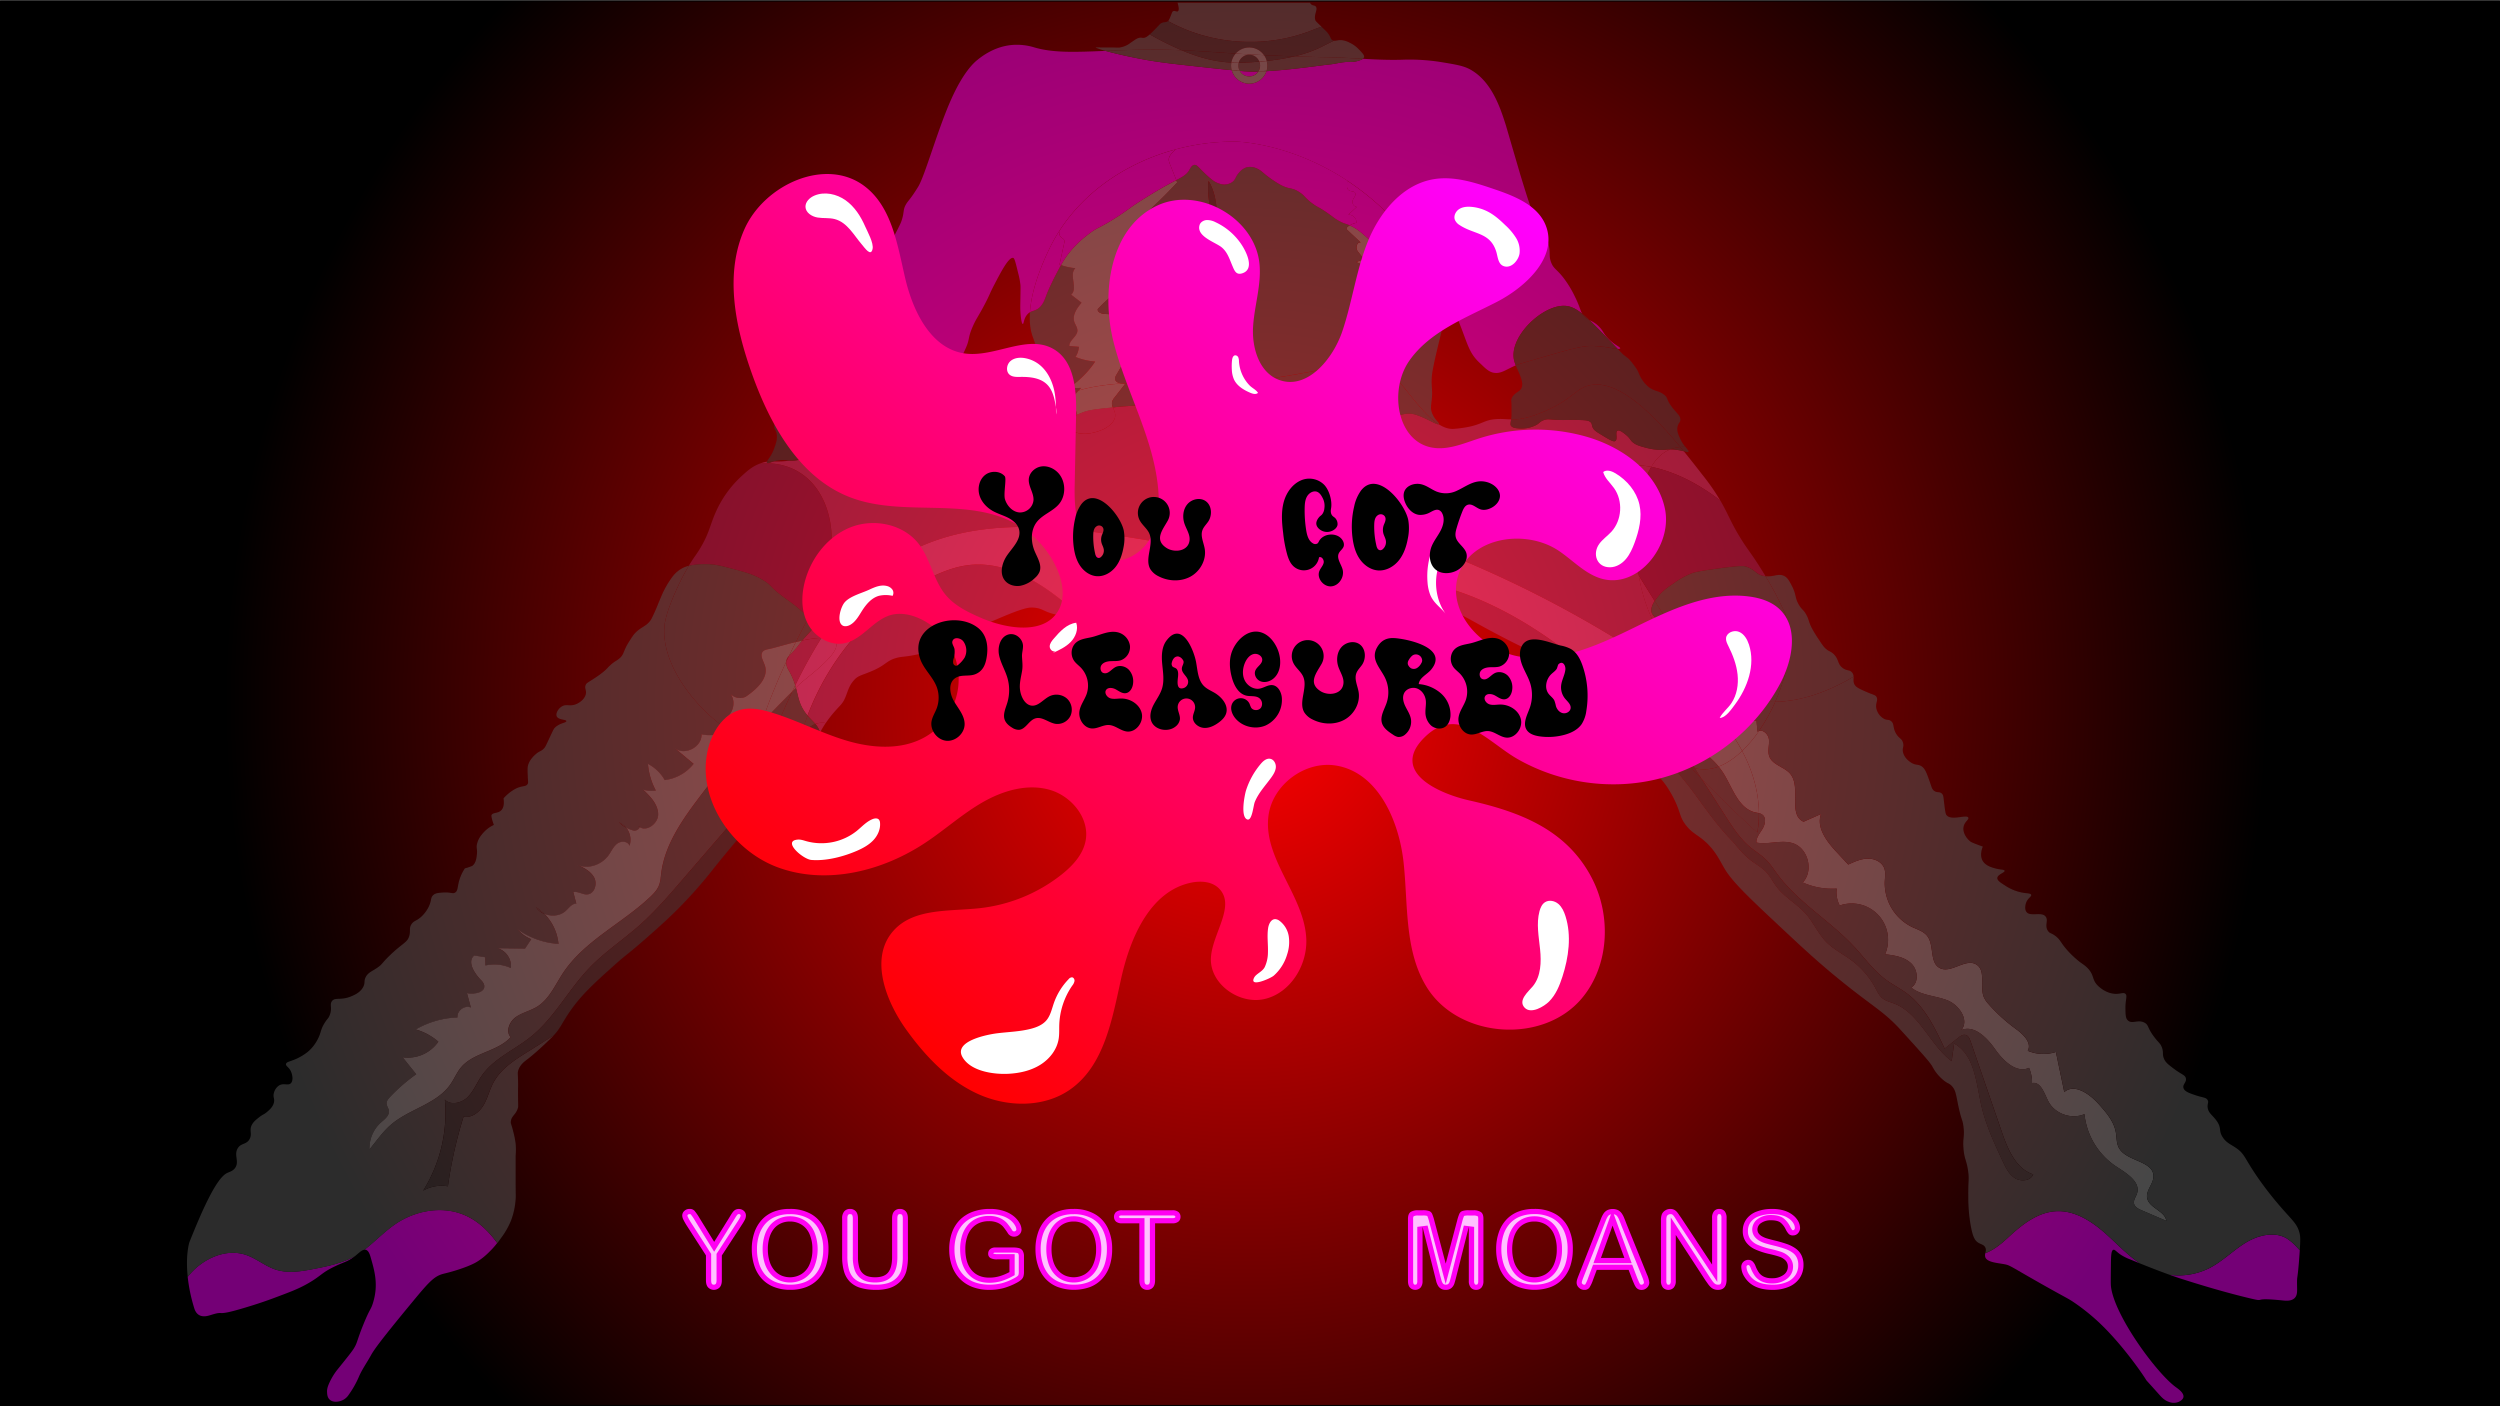 <svg xmlns="http://www.w3.org/2000/svg" xmlns:xlink="http://www.w3.org/1999/xlink" width="1920" height="1080" viewBox="0 0 1920 1080"><defs><style>.cls-1{fill:url(#radial-gradient);}.cls-2{opacity:0.51;}.cls-3{fill:none;}.cls-4{fill:#9b2256;}.cls-5{fill:#c23772;}.cls-6{fill:#f3529e;}.cls-7{fill:#575757;}.cls-8{fill:#8b8b8b;}.cls-9{fill:#3a3a3a;}.cls-10{fill:#e300e7;}.cls-11{fill:#474747;}.cls-12{fill:#3e3e3e;}.cls-13{fill:url(#linear-gradient);}.cls-14{fill:#fff;}.cls-15{fill:#ff00f3;filter:url(#AI_GaussianBlur_4);}.cls-16{fill:#ffc2ff;}</style><radialGradient id="radial-gradient" cx="956.82" cy="539.5" r="784.19" gradientTransform="translate(0 0.18)" gradientUnits="userSpaceOnUse"><stop offset="0" stop-color="red"/><stop offset="1"/></radialGradient><linearGradient id="linear-gradient" x1="570.24" y1="453.14" x2="1369.19" y2="453.14" gradientTransform="translate(1876.31 1.58) rotate(129.95)" gradientUnits="userSpaceOnUse"><stop offset="0" stop-color="#f0f"/><stop offset="1" stop-color="red"/></linearGradient><filter id="AI_GaussianBlur_4" name="AI_GaussianBlur_4"><feGaussianBlur stdDeviation="4"/></filter></defs><g id="baggurnd"><rect class="cls-1" x="0.5" y="0.68" width="1919" height="1078.82"/><path d="M1919,1.18V1079H1V1.18H1919m1-1H0V1080H1920V.18Z"/></g><g id="splat"><g class="cls-2"><path class="cls-3" d="M637.32,336.84c-1.45-.64-4,2.1-5.56,3.71-3.35,3.53-2.82,5-5.57,7.41a44.26,44.26,0,0,0,11.13-9.27l.76-.74A1.45,1.45,0,0,0,637.32,336.84Z"/><path class="cls-3" d="M1160.81,311.23c0-2.7-.41-3.5,0-4.87,1-3.48,4.59-5,6.28-6.49,4.79-4.19-.23-12.42-3-19.25l-.2.08c-7.81,3.44-11.22,6.42-16.45,5.64-4.4-.66-7.21-4-11-7.52-10.5-9.71-9.19-17.82-21.94-45.08-5.92-12.68-7.56-13.82-9.14-20.66-.88-3.83-1.68-9.2-3.65-9.4-1.08-.11-2.21,1.38-3,2.67,6.64,11.91,13.3,28.11,10.09,41.49-.35,1.47-1.58,6.07-3.71,14.83-5.15,21.2-5.46,25.13-5.57,27.81-.31,7.74.84,8.79,0,16.69-.41,3.93-1,6.11,0,9.27,1.67,5.51,6.19,8.44,5.57,9.27a.35.35,0,0,1-.23.14c3.76,2.39,7.58,3.79,11.37,3.57a91.46,91.46,0,0,0,13-1.85c9.14-2.11,11.14-4.85,18.57-5.56,5.28-.51,8.38.06,12.72.11.1-.79.2-1.7.27-2.77Z"/><path class="cls-3" d="M800.68,290.48c-1.86-12.67-2.79-19-7.42-31.52-2.16-5.81-2.71-12.39-2.26-19.16a8,8,0,0,0-1.84,1.45c-3.08,3.27-2.77,7.56-3.65,7.52-1.23-.06-1.77-8.39-1.83-9.39-.15-2.34-.13-3.84,0-11.28.12-7.25.14-7.89,0-9.39a61.49,61.49,0,0,0-1.83-9.39c-1.77-7.33-2.66-11-3.66-11.27-3.39-1-9.48,10.77-14.62,20.66-3.71,7.13-3.18,7.15-7.31,15-5,9.61-6.45,10.77-9.14,16.91-4,9.2-2.09,9.35-5.49,16.9-2.29,5.09-7.77,17.28-18.28,20.67-3.3,1.06-4,.25-9.14,1.88a74.94,74.94,0,0,0-11.78,5.1c-.18,2.52.24,4.75,1.72,6.41s4.65,3.44,5.57,7.42c.36,1.55,0,2.47,0,5.56v8.6c2.54.27,5.57.5,9.28.67,15,.66,13.28-1,22.28,0,19.8,2.28,28,10.5,39,5.56,2.12-.95,2.16-1.41,7.43-5.56,0,0,2.47-1.95,7.13-5.21.41-2.52,4.14-6.56,5.86-13.33C801.8,301,801.65,297.1,800.68,290.48Z"/><path class="cls-3" d="M598.34,353.53a27.33,27.33,0,0,0-3.94.79,64.58,64.58,0,0,0,11.73-.58C603.69,353.56,602,353.06,598.34,353.53Z"/><path class="cls-3" d="M1296.77,346.94c-.49.5-1.62.16-3.61-.36,5.24,6.41,10.07,12.62,14.3,18.07a171.6,171.6,0,0,1,13,18.54l.67,1.14c5.88,10,7.37,15.23,14.18,26.67,4.45,7.49,7.39,11.27,11.14,16.69,0,0,4.17,6,9.47,14.85,6.67.66,10.1-2.6,14.66,0,2.38,1.35,3.44,3.37,5.57,7.42,3.66,7,2.08,9.15,5.57,14.83,2.32,3.79,3.28,3.24,5.57,7.42,2,3.72,1.48,4.54,3.71,9.27a88.67,88.67,0,0,0,5.57,9.27c3.37,5.24,4.45,6.42,5.57,7.42,2.69,2.4,3.24,1.67,5.57,3.71,4.77,4.17,3.12,7.85,7.42,11.12,3.39,2.57,5.5,1.12,7.43,3.71a5,5,0,0,1,1,2.94c13.52-8.1,25.84-18.36,34.5-31.45,6.39-9.65,10.71-21.78,7.09-32.78-2.1-6.38-6.63-11.64-11.07-16.69-15.82-18-33.39-36.67-55.34-45,1.65,1.91,3.26,3.87,4.81,5.87-1.55-2-3.16-4-4.81-5.87a68.2,68.2,0,0,0-12.08-3.41,68.2,68.2,0,0,1,12.08,3.41,148.36,148.36,0,0,0-98-50.25c-2.12-.19-4.26-.31-6.4-.31C1296.11,345.25,1297.39,346.32,1296.77,346.94Z"/><path class="cls-3" d="M969.61,472.19c-9.05-1.13-15.45-3.12-29.7-3.71-3.92-.16-4.36-.05-22.28,0-2.6,0-14.18,0-26,0-24.12-.07-23.26-.34-27.84,0-12.45.92-12.49,2.41-27.85,3.71l-6.56.53c13,11.19,25.92,22.56,40.81,31,50.22,28.65,120.09,16.43,157.56-27.56,3.16-3.71,6.14-7.63,9.3-11.35-3.38.52-7.26,1.11-11.76,1.77C994.52,471.13,978.93,473.35,969.61,472.19Z"/><path class="cls-4" d="M563.07,437c10.29,2.74,16.77,4.47,24.13,9.27,6,3.91,3.81,4.15,13,11.13,6.14,4.66,11.53,7.91,18.56,14.83.77.76,1.44,1.45,2,2.12,7.35-14.67,14-29.63,16.76-45.71,4.24-24.3-2.53-52.54-23.42-65.69-9.18-5.78-19.8-7.78-30.49-6.92-6.14,2.3-10.25,6.08-15,10.51a83.12,83.12,0,0,0-18.56,26c-4.87,10.61-5.17,17.09-13,29.67-1.7,2.73-3,4.59-3.71,5.56-1.46,2.08-2.92,4.38-4.38,6.82a50.55,50.55,0,0,1,11.8-1.26C548.46,433.07,553.75,434.48,563.07,437Z"/><path class="cls-5" d="M1321.13,384.33l-.67-1.14a171.6,171.6,0,0,0-13-18.54c-4.23-5.45-9.06-11.66-14.3-18.07a43.18,43.18,0,0,0-6.84-1.26,29.49,29.49,0,0,0-3.67-.16c-6.29,2.54-11,7.45-14.49,13.41,1.1.21,2.2.44,3.28.7C1289.77,363.75,1306.08,372.92,1321.13,384.33Z"/><path class="cls-5" d="M1260.56,379.13a71.8,71.8,0,0,1,7.6-20.56c-11.83-2.26-25.21-1.38-32.74,7.7-5.28,6.36-6.28,15.44-4.55,23.52s5.86,15.42,10,22.57q8.65,14.91,17.7,29.57A164.76,164.76,0,0,1,1260.56,379.13Z"/><path class="cls-5" d="M1287,501.86c-.26-2.24-1.79-3.34-3.71-5.57-1.6-1.85-2.92-4.32-5.57-9.27-3.27-6.12-2.83-6.93-5.57-11.12-2.54-3.9-3.26-3.72-3.71-5.56-.74-3.06.59-6.12,2.35-8.79q-6.18-9.76-12.25-19.62a129.77,129.77,0,0,0,15.15,43.15A110.83,110.83,0,0,0,1287,503.45,4.94,4.94,0,0,0,1287,501.86Z"/><path class="cls-5" d="M614.15,362.91c20.89,13.15,27.66,41.39,23.42,65.69-2.8,16.08-9.41,31-16.76,45.71,2.55,2.77,3.75,4.86,3.52,7.15-.2,1.92-1.25,2.61-5.57,7.42-1.12,1.25-2,2.24-2.67,3.06a81.58,81.58,0,0,1,14.76-2.07c17-26.83,38.07-50.09,66-65.2,48.8-26.44,108.1-21.87,162.94-13.21s111.34,20.64,165.12,6.88c11.66-3,23.2-7.18,35.23-7.32,12.46-.14,24.52,4.1,36.17,8.53a870.4,870.4,0,0,1,165.32,84c6.84,4.45,13.64,9,20.27,13.82.47-1.39.88-2.64,1.25-3.74q2.06-6.17,2.08-6.21a14.61,14.61,0,0,0,1.79-4,110.83,110.83,0,0,1-13.25-18.37,129.77,129.77,0,0,1-15.15-43.15q-9-14.69-17.7-29.57c-4.15-7.15-8.28-14.49-10-22.57s-.73-17.16,4.55-23.52c7.53-9.08,20.91-10,32.74-7.7,3.51-6,8.2-10.87,14.49-13.41-3.53.06-5.45.76-11,.16a53.49,53.49,0,0,1-8.36-1.63c-3.79-1.05-6.09-1.69-8.37-3.24-3.1-2.11-2.5-3.4-6.27-6.5-1.72-1.4-4.64-3.8-6.28-3.24-2.38.81.53,7-2.09,8.11-1.42.6-4.43-1.22-10.46-4.87-4.8-2.89-5.69-3.89-6.28-4.86-1.4-2.33-.51-3.51-2.09-4.87s-3.61-1.49-8.36-1.63c-5.94-.17-8.75,0-12.55,0-10.16,0-11-1.21-14.65,0-4,1.34-3.18,2.91-8.36,4.87a25,25,0,0,1-10.46,1.63c-2.64-.18-4.92-.33-6.28-1.63-1.17-1.12-.69-2.19-.27-5.34-4.34-.05-7.44-.62-12.72-.11-7.43.71-9.43,3.45-18.57,5.56a91.46,91.46,0,0,1-13,1.85c-3.79.22-7.61-1.18-11.37-3.57-.55.13-2-.26-5.34-2,0,0-7.78-4.1-13-5.56-6.54-1.84-8.62.56-20.42,1.85-2.7.3-10.46.2-26,0-16.25-.21-16.23-.37-18.56,0-12.32,2-13.42,6.6-24.14,7.42-7.37.56-7.63-1.57-18.56-1.86-7.16-.18-10.82.64-17,1.45a71.56,71.56,0,0,1-1.15,16.4c-1.82,9.63-11.7,17-21.47,16.06s-18-10.13-17.91-19.93A19.61,19.61,0,0,1,926,327.5c-15.75-1.28-23.8-2-32.53-7.35-5.73-3.5-5.85-5.36-11.14-7.42-2.81-1.09-6.32-1.94-26,0l-1.67.17a25.19,25.19,0,0,1,1.67,4.5c1.19,6.11-5.18,10.93-11,13.16-7.16,2.74-15.6,4-22.22.17l3.24-11c.1-.33.19-.68.27-1a26,26,0,0,1-5.57,1.46c-5.39.83-6.65-.31-14.85,0-7.74.3-10.09,1.45-11.14,0a1.92,1.92,0,0,1-.29-1.5c-4.66,3.26-7.13,5.21-7.13,5.21-5.27,4.15-5.31,4.61-7.43,5.56-11,4.94-19.18-3.28-39-5.56-9-1-7.28.66-22.28,0-3.71-.17-6.74-.4-9.28-.67v.67c.32,6.17,1.3,7.67,0,9.27s-3.23,1.65-5.57,1.85a17.63,17.63,0,0,1-9.28-1.85c-4.6-2.24-3.89-4-7.42-5.56-3.21-1.39-4,0-13,0-3.38,0-5.87-.2-11.14,0-4.22.16-6.14.41-7.42,1.85s-.61,2.91-1.86,5.56c-.52,1.11-1.31,2.25-5.57,5.57-5.35,4.16-8,6.23-9.28,5.56-1.89-1-.55-5.87-1.1-8.16l-.76.74A44.26,44.26,0,0,1,626.19,348c-2,1.78-4.07,2.51-7.43,3.71a38.8,38.8,0,0,1-7.42,1.86,23.94,23.94,0,0,1-5.21.21,64.58,64.58,0,0,1-11.73.58c-3.13.85-4.75,1.82-5.34,1.06a.84.84,0,0,1,0-.86,23.63,23.63,0,0,0-3.66.86c-.59.18-1.14.4-1.69.61C594.35,355.13,605,357.13,614.15,362.91Z"/><path class="cls-4" d="M1274.05,457.36c3.22-3.87,6.34-6,11.14-9.27a66.43,66.43,0,0,1,13-7.42c2.85-1.15,5.31-1.83,18.57-3.71,20.22-2.86,22.39-2.4,24.13-1.85,7.75,2.42,7.63,6.62,14.85,7.41l.19,0c-5.3-8.81-9.47-14.85-9.47-14.85-3.75-5.42-6.69-9.2-11.14-16.69-6.81-11.44-8.3-16.66-14.18-26.67-15.05-11.41-31.36-20.58-49.69-25.06-1.08-.26-2.18-.49-3.28-.7a71.8,71.8,0,0,0-7.6,20.56,164.76,164.76,0,0,0-2,62.8q6.06,9.85,12.25,19.62A48,48,0,0,1,1274.05,457.36Z"/><path class="cls-5" d="M1263.75,554.28c-8.3-8.23-16.7-16.36-25.33-24.26-38.35-35.13-82-66.35-132.25-80-19.33-5.25-41.59-7.32-58,4.21a61,61,0,0,0-11.15,10.63c18.94-2.91,22.08-3.64,29.08-1.94,6.29,1.53,13.62,4.51,26,5.56,9.34.79,10-.52,16.7,0,11.22.89,15.07,5,40.84,18.54,6.59,3.46,14.77,7.75,26,13,12.81,6,15.37,6.54,24.14,11.13A172.89,172.89,0,0,1,1223.93,526c12.73,9.59,19.74,18.89,24.13,24.1.8,1,3.33,4,7.09,7.94a5.8,5.8,0,0,1,.34-.52C1257.36,555,1259.85,556.08,1263.75,554.28Z"/><path class="cls-5" d="M745.07,433.89c-11.25,1.15-22,5.39-32,10.49-42.8,21.63-75.92,60.46-92.81,105.2l.4.48c2,2.29,3.91,4,5.54,5.9a16,16,0,0,1,8-.68,86.16,86.16,0,0,1,6.92-8.92c4.12-4.71,5.65-5.64,7.42-9.28,2.52-5.16,2.85-9.76,7.43-14.83,3.36-3.73,6.06-3.51,14.85-7.41,9.31-4.15,9.9-7.14,16.71-9.28,3.88-1.21,5.13-.93,11.13-1.85a141,141,0,0,0,22.28-5.56c8.86-3.11,8.08-4.6,24.13-13,9.32-4.87,15.75-7.58,24.13-11.13,17.38-7.34,21.24-7.57,24.14-7.41,7.76.41,8.1,3.51,18.56,5.56,5.59,1.1,10.36,1.06,17.57.53-5.6-4.8-11.22-9.57-17-14.06C793,443.72,769.44,431.41,745.07,433.89Z"/><path class="cls-6" d="M1048.21,454.23c16.37-11.53,38.63-9.46,58-4.21,50.21,13.65,93.9,44.87,132.25,80,8.63,7.9,17,16,25.33,24.26.33-.15.67-.31,1-.51,3.36-1.88,5.21-4.64,7.39-9,.6-1.2,1.21-2.49,1.89-4,2.51-5.38,1.93-5.74,7.42-22.25q.21-.6.39-1.17c-6.63-4.79-13.43-9.37-20.27-13.82a870.4,870.4,0,0,0-165.32-84c-11.65-4.43-23.71-8.67-36.17-8.53-12,.14-23.57,4.34-35.23,7.32-53.78,13.76-110.29,1.78-165.12-6.88s-114.14-13.23-162.94,13.21c-27.89,15.11-48.92,38.37-66,65.2,4.37-.1,8,.52,10,2.33,8.38,7.29-21.18,27.83-27.1,33.54-.85.82-1.68,1.66-2.52,2.49,2,7.57,2.43,13.63,8.94,21.35,16.89-44.74,50-83.57,92.81-105.2,10.09-5.1,20.79-9.34,32-10.49,24.37-2.48,47.88,9.83,67.27,24.77,5.83,4.49,11.45,9.26,17,14.06l6.56-.53c15.36-1.3,15.4-2.79,27.85-3.71,4.58-.34,3.72-.07,27.84,0,11.81,0,23.39,0,26,0,17.92-.05,18.36-.16,22.28,0,14.25.59,20.65,2.58,29.7,3.71,9.32,1.16,24.91-1.06,55.69-5.56,4.5-.66,8.38-1.25,11.76-1.77A61,61,0,0,1,1048.21,454.23Z"/><path class="cls-5" d="M826.67,318.69c-.08.34-.17.69-.27,1l-3.24,11c6.62,3.86,15.06,2.57,22.22-.17,5.81-2.23,12.18-7.05,11-13.16a25.19,25.19,0,0,0-1.67-4.5c-11.75,1.17-17.93,1.86-22.46,3.54C830,317.27,828.39,318,826.67,318.69Z"/><path class="cls-7" d="M828.46,299.87l1.75-1.93-9.73.12a71.93,71.93,0,0,0,20.59-20.39A49.23,49.23,0,0,1,826,274.1a16.32,16.32,0,0,0,2.67-7.75l-7.38-.66c0-4.53,6.1-7.22,6.21-11.76.06-2.45-1.71-4.53-2.43-6.87-1.58-5.2,2.12-10.4,5.59-14.58l-8-6.2c5.55-4.58-2-15.41,3.29-20.31a43.86,43.86,0,0,1-11.09-2.4l-.07.11c-8,14.62-11,22.55-11,22.55-1.5,4-3,8.73-7.32,11.27-2.07,1.21-3.78,1.34-5.47,2.3-.45,6.77.1,13.35,2.26,19.16,4.63,12.51,5.56,18.85,7.42,31.52,1,6.62,1.12,10.47,0,14.84-1.72,6.77-5.45,10.81-5.86,13.33,4.74-3.31,11.75-8,20.71-13.33A58.13,58.13,0,0,1,828.46,299.87Z"/><path class="cls-7" d="M826.67,316.08c-.43-1.16-2-1.95-2.94-1.17,1.92-3.13,3.14-8.37-.36-9.46l5.09-5.58a58.13,58.13,0,0,0-12.93,5.45c-9,5.35-16,10-20.71,13.33a1.92,1.92,0,0,0,.29,1.5c1,1.45,3.4.3,11.14,0,8.2-.31,9.46.83,14.85,0a26,26,0,0,0,5.57-1.46A4.63,4.63,0,0,0,826.67,316.08Z"/><path class="cls-8" d="M875.08,154.84c-8.32,5.35-8,5.76-16.45,11.27-14.37,9.35-14.92,7.9-21.94,13.15-4.36,3.26-14.56,11.06-21.87,24.31a43.86,43.86,0,0,0,11.09,2.4c-5.27,4.9,2.26,15.73-3.29,20.31l8,6.2c-3.47,4.18-7.17,9.38-5.59,14.58.72,2.34,2.49,4.42,2.43,6.87-.11,4.54-6.26,7.23-6.21,11.76l7.38.66A16.32,16.32,0,0,1,826,274.1a49.23,49.23,0,0,0,15.12,3.57,71.93,71.93,0,0,1-20.59,20.39l9.73-.12-1.75,1.93c10.13-3.06,22-4.61,32.9-5.36-2.56-.3-4.94-1.36-5-3.74a6.15,6.15,0,0,1,1.11-3q2.82-4.85,5.66-9.67c2.68-4.59,5.59-9.4,10.29-11.88l-13.29-8.45,2.71-4.82a5.57,5.57,0,0,1-.46-11.11l-13.92-.72c-2.46-.13-5.77-1.2-5.42-3.64a86.26,86.26,0,0,1,22.25-17.7,15.54,15.54,0,0,0-8.18-2.1q4.17-5.35,8.32-10.72c-2.21.89-4.42-2-3.85-4.31s2.7-3.84,4.72-5.09,4.22-2.62,5.07-4.84a34.37,34.37,0,0,1-8-.63,75.79,75.79,0,0,1,19.77-24.58l-7.33.27q14.75-13.16,28.28-27.59c-.24-.61-.49-1.23-.74-1.84-1.79.94-3.88,2-6.39,3.38C897,141.69,887.48,146.86,875.08,154.84Z"/><path class="cls-8" d="M854.07,308.59a8.94,8.94,0,0,1,1.86-3.26l8.4-10.78a14.11,14.11,0,0,1-3,0c-10.85.75-22.77,2.3-32.9,5.36l-5.09,5.58c3.5,1.09,2.28,6.33.36,9.46.95-.78,2.51,0,2.94,1.17a4.63,4.63,0,0,1,0,2.61c1.72-.65,3.34-1.42,5.57-2.25,4.53-1.68,10.71-2.37,22.46-3.54A7.06,7.06,0,0,1,854.07,308.59Z"/><path d="M1057.17,273.19a21.22,21.22,0,0,0-1.8,4.8A30.11,30.11,0,0,0,1057.17,273.19Z"/><path class="cls-8" d="M1066.4,205.31l-1.45-1.85c-1.76-2.26-3.53-4.52-5.5-6.59,1.69.23,3.43.5,5.14.85-.4-.51-.8-1-1.23-1.55a111.08,111.08,0,0,0-12.8-13.15c-5.36-4.7-8.15-7.14-12.79-9.39-.44-.22-.84-.4-1.21-.56-.45.27-.89.55-1.31.86s-1.17,1-1.07,1.72a2.12,2.12,0,0,0,.8,1.19l10.08,9.45c-2.71-.68-4,3.56-2.71,6s3.9,4.26,4.49,7l-5.42,2a21,21,0,0,1,12,10.27,5.86,5.86,0,0,1,.81,2.84c-.15,3.33-4.56,4.41-7.88,4.22a25.15,25.15,0,0,0,7.78,9.2,2.5,2.5,0,0,1,1.27,3.27,12.88,12.88,0,0,0-5.37,2.82c3.36-1.49,6.58,2.45,7.63,6l-4.17,2.91a4.12,4.12,0,0,1,3.62,1.23,2.16,2.16,0,0,1-1.66,2c-.1,1.93,1.64,3.38,2.68,5s.75,4.59-1.18,4.58a30.49,30.49,0,0,1,.25,17.6c1.14-2.29,2.54-4.48,3.72-6.76,2-3.81,3.3-8.4,1.57-12.32l6.22-5.49a9.84,9.84,0,0,0-3.57-3.73,14.62,14.62,0,0,1,7.17-5.68,14.08,14.08,0,0,0-10.63-5.34,20.62,20.62,0,0,1,8.68-5.82l-8.44-12.29c1.19-1.55,3.68-1.45,5.33-.4s2.74,2.77,4,4.28a22.12,22.12,0,0,0,11,7.11,20.3,20.3,0,0,1-3.31-5.49Q1072.63,213.28,1066.4,205.31Z"/><path class="cls-7" d="M1065,203.46l1.45,1.85q6.22,8,12.47,15.95a99.35,99.35,0,0,0-6.37-11.94,118.8,118.8,0,0,0-7.91-11.6c-1.71-.35-3.45-.62-5.14-.85C1061.42,198.94,1063.19,201.2,1065,203.46Z"/><path class="cls-7" d="M1099.55,316.44c-1-3.16-.41-5.34,0-9.27.84-7.9-.31-8.95,0-16.69.11-2.68.42-6.61,5.57-27.81,2.13-8.76,3.36-13.36,3.71-14.83,3.21-13.38-3.45-29.58-10.09-41.49-.25.4-.47.78-.65,1.09a16,16,0,0,0-1.83,5.64c-.22,1.46-.19,2.24,0,7.51a44.55,44.55,0,0,1,0,7.51c-.51,3-1.3,3.25-1.82,5.64-1.27,5.85,2,11.19,1.82,11.27s-1.46-3.9-3.65-7.51c-2.94-4.83-5.63-5.93-9.14-9.4-.49-.48-.91-.92-1.29-1.35a22.12,22.12,0,0,1-11-7.11c-1.24-1.51-2.33-3.23-4-4.28s-4.14-1.15-5.33.4l8.44,12.29a20.62,20.62,0,0,0-8.68,5.82,14.08,14.08,0,0,1,10.63,5.34,14.62,14.62,0,0,0-7.17,5.68,9.84,9.84,0,0,1,3.57,3.73l-6.22,5.49c1.73,3.92.39,8.51-1.57,12.32-1.18,2.28-2.58,4.47-3.72,6.76a30.11,30.11,0,0,1-1.8,4.8,21.22,21.22,0,0,1,1.8-4.8,30.49,30.49,0,0,0-.25-17.6c1.93,0,2.23-3,1.18-4.58s-2.78-3.08-2.68-5a2.16,2.16,0,0,0,1.66-2,4.12,4.12,0,0,0-3.62-1.23l4.17-2.91c-1.05-3.51-4.27-7.45-7.63-6a12.88,12.88,0,0,1,5.37-2.82,2.5,2.5,0,0,0-1.27-3.27,25.15,25.15,0,0,1-7.78-9.2c3.32.19,7.73-.89,7.88-4.22a5.86,5.86,0,0,0-.81-2.84,21,21,0,0,0-12-10.27l5.42-2c-.59-2.72-3.16-4.53-4.49-7s0-6.7,2.71-6L1035,176.84a2.12,2.12,0,0,1-.8-1.19c-.1-.71.5-1.3,1.07-1.72s.86-.59,1.31-.86c-3.14-1.38-4-1.13-7.93-3.2-4.21-2.24-4.81-3.41-11-7.51-5.53-3.69-5.38-3-9.14-5.64-6.77-4.82-6.12-6.35-11-9.39-6-3.75-7.13-1.51-14.62-5.64a81.52,81.52,0,0,1-11-7.51c-3-2.47-5.2-4.73-9.14-5.64a11.09,11.09,0,0,0-5.48,0,12,12,0,0,0-5.49,3.76c-3.31,3.51-2.62,5.45-5.48,7.51a10.52,10.52,0,0,1-5.49,1.88c-.7.05-3.31.18-7.31-1.88-1.08-.56-3.33-1.82-9.14-7.51-4.29-4.21-5.5-5.91-7.31-5.64s-2.93,2.5-3.65,3.76c-2,3.49-4.51,5-10.07,7.89.25.61.5,1.23.74,1.84q-13.51,14.41-28.28,27.59l7.33-.27a75.79,75.79,0,0,0-19.77,24.58,34.37,34.37,0,0,0,8,.63c-.85,2.22-3,3.58-5.07,4.84s-4.15,2.78-4.72,5.09,1.64,5.2,3.85,4.31q-4.16,5.36-8.32,10.72a15.54,15.54,0,0,1,8.18,2.1,86.26,86.26,0,0,0-22.25,17.7c-.35,2.44,3,3.51,5.42,3.64l13.92.72a5.57,5.57,0,0,0,.46,11.11l-2.71,4.82,13.29,8.45c-4.7,2.48-7.61,7.29-10.29,11.88q-2.83,4.83-5.66,9.67a6.15,6.15,0,0,0-1.11,3c0,2.38,2.42,3.44,5,3.74a282.84,282.84,0,0,1,32.14-.32c14.28.86,27.4.92,39.51.46q-1.15-27.34-2.32-54.68c-.36-8.54-.72-17.07-.78-25.61-.08-14.2.68-28.39.48-42.59-.15-10.29-3.83-22.88-2.19-32.8,9.36,15.47,6.29,37.88,5.55,55-1.43,33.51.82,67,3,100.5,7.09-.34,13.83-.85,20.23-1.48-.88-9.94-2.16-19.1-2.38-22a417.88,417.88,0,0,1,1.65-80.25c.46,34,2,68,3.77,101.91,61-6.5,91-23.53,113.56-.37,8,8.19,19.37,25.9,31.33,33.51a.35.35,0,0,0,.23-.14C1105.74,324.88,1101.22,322,1099.55,316.44Z"/><path class="cls-7" d="M941.62,320.06c4.21.13,8.28,4.24,11.74,4.28,5.33.07,4.91-16.49,3.6-31.32-6.4.63-13.14,1.14-20.23,1.48.55,8.59,1.1,17.19,1.58,25.79A18.24,18.24,0,0,1,941.62,320.06Z"/><path class="cls-7" d="M931.4,322.83a20.6,20.6,0,0,1,2.74-1.37q-.55-13.4-1.13-26.81c-12.11.46-25.23.4-39.51-.46a282.84,282.84,0,0,0-32.14.32,14.11,14.11,0,0,0,3,0l-8.4,10.78a8.94,8.94,0,0,0-1.86,3.26,7.06,7.06,0,0,0,.63,4.31l1.67-.17c19.67-1.94,23.18-1.09,26,0,5.29,2.06,5.41,3.92,11.14,7.42,8.73,5.33,16.78,6.07,32.53,7.35A20.83,20.83,0,0,1,931.4,322.83Z"/><path class="cls-7" d="M1073.56,292.34c-22.51-23.16-52.55-6.13-113.56.37q.9,16.74,1.86,33.48c0,.32,0,.65,0,1,6.19-.81,9.85-1.63,17-1.45,10.93.29,11.19,2.42,18.56,1.86,10.72-.82,11.82-5.47,24.14-7.42,2.33-.37,2.31-.21,18.56,0,15.53.2,23.29.3,26,0,11.8-1.29,13.88-3.69,20.42-1.85,5.21,1.46,13,5.54,13,5.56,3.37,1.73,4.79,2.12,5.34,2C1092.93,318.24,1081.53,300.53,1073.56,292.34Z"/><path class="cls-9" d="M933.75,194c.74-17.15,3.81-39.56-5.55-55-1.64,9.92,2,22.51,2.19,32.8.2,14.2-.56,28.39-.48,42.59.06,8.54.42,17.07.78,25.61q1.15,27.33,2.32,54.68,1.88-.06,3.72-.15C934.57,261,932.32,227.51,933.75,194Z"/><path class="cls-9" d="M938.31,320.29c-.48-8.6-1-17.2-1.58-25.79q-1.85.09-3.72.15.57,13.41,1.13,26.81A18.87,18.87,0,0,1,938.31,320.29Z"/><path class="cls-5" d="M938.73,328.29q.24,4.79.44,9.57c.26,6.37.45,12.87-1.38,19-1.93-.88-2.29-3.42-2.38-5.54q-.49-11.61-1-23.2c-2.75-.16-5.28-.35-7.52-.53l-.88-.07a19.61,19.61,0,0,0-4.68,12.19c-.09,9.8,8.15,19,17.91,19.93s19.65-6.43,21.47-16.06a71.56,71.56,0,0,0,1.15-16.4c-1,.14-2.17.27-3.41.41A140.63,140.63,0,0,1,938.73,328.29Z"/><path class="cls-5" d="M935.41,351.3c.09,2.12.45,4.66,2.38,5.54,1.83-6.11,1.64-12.61,1.38-19q-.2-4.78-.44-9.57c-1.5-.05-2.93-.11-4.3-.19Q934.91,339.69,935.41,351.3Z"/><path class="cls-7" d="M934.43,328.1c-.1-2.21-.19-4.43-.29-6.64a20.6,20.6,0,0,0-2.74,1.37A20.83,20.83,0,0,0,926,327.5l.88.07C929.15,327.75,931.68,327.94,934.43,328.1Z"/><path class="cls-9" d="M956.23,190.8a417.88,417.88,0,0,0-1.65,80.25c.22,2.87,1.5,12,2.38,22l3-.31C958.19,258.76,956.69,224.79,956.23,190.8Z"/><path class="cls-9" d="M960,292.71l-3,.31c1.31,14.83,1.73,31.39-3.6,31.32-3.46,0-7.53-4.15-11.74-4.28a18.24,18.24,0,0,0-3.31.23c.15,2.67.29,5.33.42,8a140.63,140.63,0,0,0,19.74-.72c1.24-.14,2.36-.27,3.41-.41,0-.32,0-.65,0-1Q960.9,309.45,960,292.71Z"/><path class="cls-9" d="M934.43,328.1c1.37.08,2.8.14,4.3.19-.13-2.67-.27-5.33-.42-8a18.87,18.87,0,0,0-4.17,1.17C934.24,323.67,934.33,325.89,934.43,328.1Z"/><path class="cls-3" d="M1651.42,974.83a51,51,0,0,0,14.86,4.23c-5.44-1.95-13.24-4.87-22.87-8.78A59,59,0,0,0,1651.42,974.83Z"/><path class="cls-10" d="M1579.57,930.21c-14.47.57-26.77,10.36-37.36,20.23-5,4.69-11.16,9.7-17.46,12a5.38,5.38,0,0,0-.09,2.95c1.26,4.08,9.22,4.49,14.85,5.56,4.33.83,4.22,1.47,27.84,14.84,20.61,11.66,20.49,11.06,26,14.83a157.78,157.78,0,0,1,20.42,16.69c14.1,13.63,27.46,31.73,33.41,40.79,2.44,3.7-1.5-1.21,11.14,13,1.91,2.13,4,4.4,7.43,5.56a10,10,0,0,0,7.42,0c.58-.27,3.33-1.53,3.72-3.71.55-3.19-4.28-6.49-5.57-7.42-15.19-10.87-47.94-55.83-50.13-77.87-.17-1.72-.11-6.71,0-16.69.08-6.63.22-10.62,1.86-11.12,1.18-.36,2.17,1.37,5.57,3.71a37.32,37.32,0,0,0,7.43,3.7c2.57,1.08,5,2.09,7.37,3-9.34-6.22-17.24-14.69-25.65-22.26C1607.05,938.39,1594,929.64,1579.57,930.21Z"/><path class="cls-10" d="M1756.31,951.17c-9.6-5.74-22.2-2.54-31.74,3.31s-17.51,14.08-27.43,19.26a52.61,52.61,0,0,1-30.86,5.32c5.61,2,8.74,3,8.74,3,10.09,3.22,30.5,9.66,52,14.83,15.44,3.72-.1-.81,26,1.85,2.43.25,6.71.72,9.28-1.85,2.18-2.18,1.91-5.34,1.85-9.27-.14-9.58.3-2.15,1.86-24.1.09-1.21.16-2.3.23-3.31l-1.57-1.67A40.33,40.33,0,0,0,1756.31,951.17Z"/><path class="cls-8" d="M1337.94,576.73c7.92,14.85,12.8,31.28,12.91,47.79a7,7,0,0,1,2.69,1.2c3.11,2.42,2.12,7.4.1,10.78s-4.91,6.66-4.75,10.6c9.23,1.84,19.11-2.38,28.07.54,11.75,3.83,16.11,21.21,7.55,30.12a55.6,55.6,0,0,0,26.1,4.7,21.89,21.89,0,0,0,2.27,13,27.93,27.93,0,0,1,34.87,37.41c7.13.87,14.75,2,20,7s6.15,14.9,0,18.56c7.72,6.2,18.59,6.21,27.81,9.83s17.16,15.52,10.57,22.91c10-4.28,19.82,5.76,26.06,14.6s16.24,18.8,26.12,14.37a28.08,28.08,0,0,1,2.28,11.68c6.63-1.35,9.4,7.8,12.43,13.84,4.87,9.72,17.89,14.39,27.84,10a55.2,55.2,0,0,0,24.48,40.32c7.89,5.13,18.74,11.68,15.88,20.63-.84,2.61-2.87,5.06-2.32,7.74s3.37,4.1,5.87,5.18l19,8.17c-1.09-7.87-13.54-9.94-14.81-17.78-.94-5.76,4.92-10.7,4.9-16.53,0-12.13-21.2-11.27-26.7-22.09-1.8-3.54-1.52-7.73-2.21-11.64-1.51-8.61-7.63-15.58-13.49-22.07-6.88-7.6-18.42-15.65-26.1-8.86q-3.22-15.39-6.44-30.79a30.89,30.89,0,0,1-21.61-.92c3.35-6.17-3.5-12.69-9.19-16.82a129,129,0,0,1-20.6-18.67,21.61,21.61,0,0,1-3.8-5.38c-3.65-8.22,1.79-20.5-5.81-25.33-8.3-5.28-19.62,7.28-28.27,2.6-8-4.35-3.94-17.61-9.67-24.74-2.8-3.49-7.43-4.81-11.49-6.72a37.45,37.45,0,0,1-21-34.89c.17-3.42.81-7-.37-10.19-1.8-4.92-7.48-7.53-12.72-7.43s-10.18,2.36-14.94,4.56l-8.91-9.55c-7.6-8.14-15.78-18.81-12-29.28l-13.41,5.93c-12.15-5.47-1.74-26.25-10.1-36.61-4.5-5.57-13.71-6.84-16.21-13.55-1.53-4.09.16-8.66-.28-13-.38-3.86-4.49-7.8-7.64-6.54A100.82,100.82,0,0,1,1337.94,576.73Z"/><path class="cls-8" d="M1337.94,576.73c-5.74,5.48-11.84,9.65-18.06,12a52.7,52.7,0,0,1,4.27,6c6.71,11.12,11.22,26.23,23.88,29.17.93.21,1.89.36,2.82.59C1350.74,608,1345.86,591.58,1337.94,576.73Z"/><path class="cls-8" d="M1311.85,524.38c-.73-1.09-1.45-2.18-2.17-3.27-.61.22-1.22.44-1.81.68C1309.18,522.68,1310.5,523.55,1311.85,524.38Z"/><path class="cls-8" d="M1315.47,529.8a25,25,0,0,1-.46-3.55c-1.06-.61-2.12-1.23-3.16-1.87C1313.05,526.19,1314.26,528,1315.47,529.8Z"/><path class="cls-8" d="M1283.11,513.63c-.37,1.1-.78,2.35-1.25,3.74q6.83,4.92,13.35,10.17Z"/><path class="cls-8" d="M1349,553.23c-15,3.4-30.54-8.87-33.48-23.43-1.21-1.81-2.42-3.61-3.62-5.42-1.35-.83-2.67-1.7-4-2.59a38.37,38.37,0,0,0-11.07,7,184.73,184.73,0,0,1,29.83,30.31,128.78,128.78,0,0,1,11.31,17.59,100.82,100.82,0,0,0,13-15.38,3.4,3.4,0,0,0-1.15.72C1349.48,559.12,1349.21,556.17,1349,553.23Z"/><path class="cls-8" d="M1315,526.25a23.41,23.41,0,0,1,.6-6.75,37.93,37.93,0,0,0-5.93,1.61c.72,1.09,1.44,2.18,2.17,3.27C1312.89,525,1314,525.64,1315,526.25Z"/><path class="cls-8" d="M1295.07,565.48c1.88,2.76,3.6,5.7,6.13,7.88a41.24,41.24,0,0,0,5.25,3.49,54,54,0,0,1,13.43,11.87c6.22-2.34,12.32-6.51,18.06-12a128.78,128.78,0,0,0-11.31-17.59,184.73,184.73,0,0,0-29.83-30.31c-.09.08-.19.15-.27.23l-1.32-1.52q-6.51-5.26-13.35-10.17-.18.57-.39,1.17c-5.49,16.51-4.91,16.87-7.42,22.25-.68,1.46-1.29,2.75-1.89,4A66.75,66.75,0,0,1,1295.07,565.48Z"/><path class="cls-7" d="M1766,946.85c-1.82-7.11-5.48-9.5-14.85-20.4a261.74,261.74,0,0,1-18.56-24.1c-8.83-13.07-8.75-16.07-14.86-20.4-4.38-3.1-8.27-4.28-11.13-9.27-2.64-4.59-.49-6.14-3.72-11.12s-6.95-6.46-7.42-11.13c-.29-2.83,1-3.81,0-5.56-1.19-2.16-3.71-1.82-9.28-3.71-4.79-1.62-8.51-2.88-9.28-5.56-.82-2.83,2.5-4.31,1.85-7.42-.56-2.67-3.29-2.88-9.28-7.41-4.1-3.1-6.15-4.66-7.43-7.42-1.68-3.65-.14-5.05-1.85-9.27-1.19-2.94-2.28-3.11-5.57-7.42-5.63-7.38-4.27-9.29-7.43-11.12-5.05-2.93-9.77,1.26-13-1.86-1.77-1.71-1.8-4.39-1.86-9.27-.08-6.75,1.68-9.55,0-11.12-1.45-1.36-3.5.06-7.42,0-6.76-.11-11.79-4.51-13-5.56-5.89-5.15-2.89-8.76-9.28-14.84-2.77-2.64-4.12-2.7-9.28-7.41a71.66,71.66,0,0,1-5.57-5.57c-5.42-6.07-5.21-8.07-9.28-11.12-3.25-2.43-4.17-1.75-5.57-3.71-3-4.13.48-8.13-1.86-11.12-3.2-4.1-12,.46-14.85-3.71-1.48-2.15-.74-5.62,0-7.42,1.37-3.31,4.1-4.24,3.72-5.56s-3.07-1-7.43-1.85a36,36,0,0,1-13-5.57c-3.22-2.05-5.7-3.63-5.57-5.56.19-2.85,5.89-4.09,5.57-5.56-.23-1.06-3.23-.65-7.43-1.86-2.6-.74-7.09-2-9.28-5.56-2.72-4.38-.48-10,0-11.12-8.15-2.88-9.28-3.71-9.28-3.71-3.12-2.28-6.2-6.79-5.57-11.13s4.44-5.87,3.71-7.41c-1.27-2.71-12.86,2.64-16.71-1.86-.84-1-1.18-3.75-1.85-9.27-.54-4.39-.41-6.11-1.86-7.41-1.72-1.56-3.35-.43-5.57-1.86-2-1.28-2.19-3.15-3.71-7.41-2.22-6.21-3.32-9.31-5.57-11.13-3.18-2.59-5-.69-9.28-3.71-1-.73-4.54-3.23-5.57-7.41-.84-3.4.88-4.21,0-7.42-1-3.56-3.24-3.18-5.57-7.42-2.53-4.6-1-7.21-3.71-9.27-1.89-1.45-2.89-.35-5.57-1.85a12.11,12.11,0,0,1-5.57-7.42c-1.14-4.57,1.61-6.53,0-9.27-.95-1.61-2.17-1.41-7.43-3.71s-8.06-3.53-9.28-5.56c-1.42-2.37-.73-4.35-.83-6.33q-3.54,2.13-7.18,4.07c-16.4,8.72-34.47,14.92-53,15.32a139,139,0,0,1-12.47,22.33c3.15-1.26,7.26,2.68,7.64,6.54.44,4.35-1.25,8.92.28,13,2.5,6.71,11.71,8,16.21,13.55,8.36,10.36-2,31.14,10.1,36.61l13.41-5.93c-3.78,10.47,4.4,21.14,12,29.28l8.91,9.55c4.76-2.2,9.69-4.45,14.94-4.56s10.92,2.51,12.72,7.43c1.18,3.22.54,6.77.37,10.19a37.45,37.45,0,0,0,21,34.89c4.06,1.91,8.69,3.23,11.49,6.72,5.73,7.13,1.63,20.39,9.67,24.74,8.65,4.68,20-7.88,28.27-2.6,7.6,4.83,2.16,17.11,5.81,25.33a21.61,21.61,0,0,0,3.8,5.38,129,129,0,0,0,20.6,18.67c5.69,4.13,12.54,10.65,9.19,16.82a30.89,30.89,0,0,0,21.61.92q3.23,15.39,6.44,30.79c7.68-6.79,19.22,1.26,26.1,8.86,5.86,6.49,12,13.46,13.49,22.07.69,3.91.41,8.1,2.21,11.64,5.5,10.82,26.66,10,26.7,22.09,0,5.83-5.84,10.77-4.9,16.53,1.27,7.84,13.72,9.91,14.81,17.78l-19-8.17c-2.5-1.08-5.32-2.52-5.87-5.18s1.48-5.13,2.32-7.74c2.86-8.95-8-15.5-15.88-20.63a55.2,55.2,0,0,1-24.48-40.32c-10,4.4-23-.27-27.84-10-3-6-5.8-15.19-12.43-13.84a28.08,28.08,0,0,0-2.28-11.68c-9.88,4.43-19.88-5.53-26.12-14.37s-16.11-18.88-26.06-14.6c6.59-7.39-1.36-19.29-10.57-22.91s-20.09-3.63-27.81-9.83c6.18-3.66,5.26-13.65,0-18.56s-12.86-6.1-20-7a27.93,27.93,0,0,0-34.87-37.41,21.89,21.89,0,0,1-2.27-13,55.6,55.6,0,0,1-26.1-4.7c8.56-8.91,4.2-26.29-7.55-30.12-9-2.92-18.84,1.3-28.07-.54-.16-3.94,2.72-7.23,4.75-10.6s3-8.36-.1-10.78a7,7,0,0,0-2.69-1.2,81.28,81.28,0,0,1-1.22,14.9c-14.85-13.34-29-27.39-43-41.61q9.38,14.63,18.73,29.26c5.44,8.5,11,17.14,18.78,23.59,4,3.3,8.48,6,12.15,9.62,3.34,3.31,5.87,7.32,8.67,11.1,16.08,21.78,40.5,35.82,58.95,55.63,8.15,8.76,15.21,18.71,24.88,25.77,5,3.64,10.56,6.42,15.52,10.1,14,10.36,21.82,26.76,29.17,42.5l10.41-8.31c1.68-1.34,3.73-2.76,5.79-2.16s3,2.9,3.76,4.94l24,69.63c4.57,13.25,10.77,28.18,24.1,32.52-2.1,5-9.38,5.78-14,2.92s-7.12-8-9.42-12.93c-6.59-14.09-13.23-28.31-16.6-43.49-3.85-17.32-5.19-38.44-20.73-47q-1,6.79-1.91,13.58c-16.83-12.66-24.49-36.61-44.11-44.29-3.17-1.24-6.63-2-9.24-4.23-2.43-2-3.79-5-5.3-7.82a64.77,64.77,0,0,0-18.42-21.28c-6.45-4.78-13.84-8.4-19.43-14.16-6-6.23-9.53-14.5-15.21-21.06-6.77-7.79-16.36-12.84-22.63-21-3-3.85-5.1-8.33-8.48-11.81s-7.45-5.6-11.17-8.42c-5.4-4.09-9.77-9.37-14.08-14.6-11.73-11.71-21.82-26.5-31.66-39.82-4.57-6.18-15.1-17.94-21.9-28.76a167.33,167.33,0,0,1-22-19.77c-2.13,3.59-.12,9.46,2.19,16.17,1.9,5.51,2.62,5.15,3.71,9.27,2.18,8.14.74,14.63,1.86,14.83,1,.17,1.21-4.7,3.71-5.56,4.61-1.58,14.72,11.15,20.42,24.1,3.57,8.1,3.1,11,7.43,16.69s8,7.11,13,11.12c9.28,7.5,12.84,15.64,16.71,22.25,6.22,10.64,19.62,23.16,46.41,48.21,14.49,13.55,27.45,25.67,46.41,40.79,22.94,18.31,30.18,21.48,42.69,35.23,14.79,16.26,22.19,24.39,24.14,27.81A34.17,34.17,0,0,0,1493.1,830c3.08,2.34,3.68,1.86,5.57,3.71,3.55,3.49,3.52,7.26,5.57,16.68,2.25,10.4,3,9.09,3.71,14.84,1,7.78-.62,8.54,0,16.68.67,8.82,2.61,9.19,3.71,18.55.7,6-.13,5.45,0,18.54a126.32,126.32,0,0,0,1.86,22.25c1.53,8.47,3.08,11.32,5.57,13,2.21,1.47,4.41,1.51,5.57,3.7.84,1.62.42,3,.09,4.47,6.3-2.3,12.42-7.31,17.46-12,10.59-9.87,22.89-19.66,37.36-20.23s27.48,8.18,38.19,17.81c8.41,7.57,16.31,16,25.65,22.26,9.63,3.91,17.43,6.83,22.87,8.78a52.61,52.61,0,0,0,30.86-5.32c9.92-5.18,17.9-13.42,27.43-19.26s22.14-9.05,31.74-3.31a40.33,40.33,0,0,1,8.33,7.39l1.57,1.67C1766.76,952,1766.74,949.82,1766,946.85Z"/><path class="cls-7" d="M1415.13,513c-4.3-3.27-2.65-7-7.42-11.12-2.33-2-2.88-1.31-5.57-3.71-1.12-1-2.2-2.18-5.57-7.42a88.67,88.67,0,0,1-5.57-9.27c-2.23-4.73-1.68-5.55-3.71-9.27-2.29-4.18-3.25-3.63-5.57-7.42-3.49-5.68-1.91-7.85-5.57-14.83-2.13-4.05-3.19-6.07-5.57-7.42-4.56-2.58-8,.68-14.66,0a251,251,0,0,1,14.66,27.8c7.74,17.69,3.45,44.71-7.22,68.68,18.57-.4,36.64-6.6,53-15.32q3.64-1.94,7.18-4.07a5,5,0,0,0-1-2.94C1420.63,514.1,1418.52,515.55,1415.13,513Z"/><path class="cls-7" d="M1324.15,594.76a52.7,52.7,0,0,0-4.27-6,31.4,31.4,0,0,1-10.56,2.13,32.15,32.15,0,0,1-7.73-.86l5,7.82c14,14.22,28.19,28.27,43,41.61a81.28,81.28,0,0,0,1.22-14.9c-.93-.23-1.89-.38-2.82-.59C1335.37,621,1330.86,605.88,1324.15,594.76Z"/><path class="cls-7" d="M1307.87,521.79c.59-.24,1.2-.46,1.81-.68-13.14-19.73-26.18-39.53-38.85-59.56-1.76,2.67-3.09,5.73-2.35,8.79.45,1.84,1.17,1.66,3.71,5.56,2.74,4.19,2.3,5,5.57,11.12,2.65,5,4,7.42,5.57,9.27,1.92,2.23,3.45,3.33,3.71,5.57a4.94,4.94,0,0,1-.06,1.59A112.15,112.15,0,0,0,1307.87,521.79Z"/><path class="cls-7" d="M1296.8,528.83a38.37,38.37,0,0,1,11.07-7A112.15,112.15,0,0,1,1287,503.45a14.61,14.61,0,0,1-1.79,4s-.71,2.1-2.08,6.21l12.1,13.91Z"/><path class="cls-7" d="M1315,526.25a25,25,0,0,0,.46,3.55q3.63,5.44,7.27,10.9-3.65-5.44-7.27-10.9c2.94,14.56,18.51,26.83,33.48,23.43.26,2.94.53,5.89.79,8.84a3.4,3.4,0,0,1,1.15-.72A139,139,0,0,0,1363.36,539l-.47,0C1346.05,539.32,1329.62,534.56,1315,526.25Z"/><path class="cls-7" d="M1370.58,470.34a251,251,0,0,0-14.66-27.8l-.19,0c-7.22-.79-7.1-5-14.85-7.41-1.74-.55-3.91-1-24.13,1.85-13.26,1.88-15.72,2.56-18.57,3.71a66.43,66.43,0,0,0-13,7.42c-4.8,3.25-7.92,5.4-11.14,9.27a48,48,0,0,0-3.22,4.19c12.67,20,25.71,39.83,38.85,59.56a37.93,37.93,0,0,1,5.93-1.61,23.41,23.41,0,0,0-.6,6.75c14.61,8.31,31,13.07,47.88,12.79l.47,0C1374,515.05,1378.32,488,1370.58,470.34Z"/><path class="cls-7" d="M1277.2,577.77c-3.68-5.84-6.26-11.41-6.23-15.67,0-.2,0-.39,0-.59-2.4-2.42-4.81-4.82-7.23-7.23-3.9,1.8-6.39.73-8.26,3.2a5.8,5.8,0,0,0-.34.52A167.33,167.33,0,0,0,1277.2,577.77Z"/><path class="cls-7" d="M1296.53,529.06c.08-.08.18-.15.27-.23l-1.59-1.29Z"/><path class="cls-7" d="M1294.13,578.35l7.46,11.64a32.15,32.15,0,0,0,7.73.86,31.4,31.4,0,0,0,10.56-2.13,54,54,0,0,0-13.43-11.87,41.24,41.24,0,0,1-5.25-3.49c-2.53-2.18-4.25-5.12-6.13-7.88a66.75,66.75,0,0,0-22.91-20.74c-2.18,4.39-4,7.15-7.39,9-.35.2-.69.36-1,.51,2.42,2.41,4.83,4.81,7.23,7.23C1271.53,541,1291.22,573.79,1294.13,578.35Z"/><path class="cls-11" d="M1277.2,577.77c6.8,10.82,17.33,22.58,21.9,28.76,9.84,13.32,19.93,28.11,31.66,39.82,4.31,5.23,8.68,10.51,14.08,14.6,3.72,2.82,7.92,5.07,11.17,8.42s5.53,8,8.48,11.81c6.27,8.2,15.86,13.25,22.63,21,5.68,6.56,9.17,14.83,15.21,21.06,5.59,5.76,13,9.38,19.43,14.16a64.77,64.77,0,0,1,18.42,21.28c1.51,2.79,2.87,5.78,5.3,7.82,2.61,2.19,6.07,3,9.24,4.23,19.62,7.68,27.28,31.63,44.11,44.29q1-6.79,1.91-13.58c15.54,8.58,16.88,29.7,20.73,47,3.37,15.18,10,29.4,16.6,43.49,2.3,4.9,4.82,10.07,9.42,12.93s11.88,2.07,14-2.92c-13.33-4.34-19.53-19.27-24.1-32.52l-24-69.63c-.71-2-1.68-4.35-3.76-4.94s-4.11.82-5.79,2.16l-10.41,8.31c-7.35-15.74-15.22-32.14-29.17-42.5-5-3.68-10.54-6.46-15.52-10.1-9.67-7.06-16.73-17-24.88-25.77-18.45-19.81-42.87-33.85-58.95-55.63-2.8-3.78-5.33-7.79-8.67-11.1-3.67-3.65-8.17-6.32-12.15-9.62-7.77-6.45-13.34-15.09-18.78-23.59q-9.36-14.62-18.73-29.26-4.33-4.39-8.65-8.81C1290.85,586.72,1283.74,582.56,1277.2,577.77Z"/><path class="cls-11" d="M1297.94,589q4.32,4.41,8.65,8.81l-5-7.82C1300.37,589.72,1299.16,589.39,1297.94,589Z"/><path class="cls-11" d="M1271,561.51c0,.2,0,.39,0,.59,0,4.26,2.55,9.83,6.23,15.67,6.54,4.79,13.65,9,20.74,11.23C1289,579.82,1280,570.62,1271,561.51Z"/><path class="cls-11" d="M1301.59,590l-7.46-11.64c-2.91-4.56-22.6-37.35-23.15-16.84,9,9.11,18,18.31,27,27.49C1299.16,589.39,1300.37,589.72,1301.59,590Z"/><path class="cls-3" d="M272.47,964.72a66.34,66.34,0,0,0,7.42-5c-2.13.16-4.37,2.52-7.44,5Z"/><path class="cls-4" d="M603.82,508.26l2.16-4.57a7.17,7.17,0,0,0-2.07,3.73A8.28,8.28,0,0,0,603.82,508.26Z"/><path class="cls-5" d="M609.48,500c-1.52,1.63-2.65,2.75-3.5,3.69l-2.16,4.57a11.69,11.69,0,0,0,1.95,6.58,51.85,51.85,0,0,1,5,11.49,369.1,369.1,0,0,1,20.11-36.46,81.58,81.58,0,0,0-14.76,2.07C613,495.59,613.41,495.79,609.48,500Z"/><path class="cls-6" d="M611.28,528.23c.84-.83,1.67-1.67,2.52-2.49,5.92-5.71,35.48-26.25,27.1-33.54-2.08-1.81-5.68-2.43-10-2.33a369.1,369.1,0,0,0-20.11,36.46C610.93,527,611.11,527.61,611.28,528.23Z"/><path class="cls-10" d="M211.65,975c-8.12-2.67-14.83-8.65-23-11.34-14.9-4.93-31.67,2.52-42.19,14.17-.8.89-1.57,1.81-2.32,2.74a128,128,0,0,0,4.92,23.75c.41,1.38,1.28,4.08,3.71,5.56,3.23,2,7.33.61,9.28,0,11.91-3.74,1.78,1.74,26-5.56,6-1.81,12.82-3.89,22.28-7.42,12.52-4.68,18.78-7,26-11.12,10.4-5.92,10.14-8,20.42-13,7.78-3.8,9.88-3.59,14.86-7.42l.82-.66c-9.46,5.35-20.29,7.64-31,9.72C231.61,976.37,221.21,978.15,211.65,975Z"/><path class="cls-10" d="M356.36,933c-17.23-7.23-37.88-3.25-53.23,7.41-8.27,5.74-15.27,13.22-23.24,19.31a2.73,2.73,0,0,1,1,.1c2.19.62,3.14,3.59,3.71,5.56,3.21,11.19,6.12,21.32,1.86,35.23-1.74,5.66-2.09,3.56-7.43,16.69-5.27,13-4.3,13.48-7.42,18.54-1.51,2.43-5.34,7.18-13,16.68a49.49,49.49,0,0,0-5.57,9.27c-1.38,3-2,5.06-1.85,7.42.07,1.54.2,3.9,1.85,5.56,2.73,2.75,8,1.92,11.14,0a11.88,11.88,0,0,0,3.71-3.7,73.06,73.06,0,0,0,7.43-13c2.41-5.89,6.19-11.13,9.28-16.69,2.21-4,5.33-9.05,31.56-40.79,13-15.74,17.1-20.37,24.13-22.25,1.77-.47,6.35-1.47,13-3.71,8.23-2.77,11.67-4.75,13-5.56a49.84,49.84,0,0,0,9.28-7.42,64,64,0,0,0,6.28-7C375.11,945.34,367,937.45,356.36,933Z"/><path class="cls-7" d="M378.9,831.55c-2.95,5.54-4.34,11.83-7.54,17.24s-9.15,10-15.32,8.8A334.18,334.18,0,0,0,344,911.09,28.34,28.34,0,0,0,325,914.42a113,113,0,0,0,16.64-69.88c4.53,4.63,12.75,2.67,17.4-1.85s7-10.81,10.68-16.16c9.16-13.49,25.32-20.09,38-30.31,18-14.48,28.79-36,44.77-52.71,11.72-12.25,26-21.69,38.7-32.94,11.72-10.4,22-22.3,32.22-34.16l64.71-75c6.17-6.16,11.72-15.51,17.59-24.29A77.93,77.93,0,0,1,594.63,576c-1.7-.26-3.43-.62-5.16-1-.19.45-.37.91-.55,1.36l-1-1.76a75.21,75.21,0,0,1-8.39-2.82q-3.37-1.34-6.77-3-19.58,22.17-37.34,45.86c-12.58,16.8-24.79,35-27.5,55.81-.45,3.44-.64,7-2,10.17s-3.88,5.78-6.41,8.18c-21.65,20.51-50.65,33.72-67.08,58.6-6.06,9.19-10.6,20.14-20,25.86-5.14,3.12-11.3,4.36-16.17,7.88s-7.93,11-4,15.47c-10.1,11.13-28.55,11.69-38.16,23.25-3.24,3.89-5.15,8.69-8,12.84-10.62,15.3-31.73,19-45.85,31.09-6.37,5.47-11.13,12.52-16.48,19a26.76,26.76,0,0,1,8.8-20.7c2.87-2.55,6.67-5.31,6.12-9.1-.28-1.93-1.71-3.6-1.74-5.55s1.38-3.66,2.75-5.1a135,135,0,0,1,20-17.34L309.21,812A28.57,28.57,0,0,0,336.67,800a45.58,45.58,0,0,0-17.36-9.28,68.46,68.46,0,0,1,32.05-9.21c-.61-5.13,5.56-9.7,10.3-7.62l-3-11.07c5.71,1.14,14.47-.55,13.2-6.22a8.6,8.6,0,0,0-2.47-3.8c-5.11-5.34-10.79-14.17-5.12-18.91l8.49,1.38c0,2.1.07,4.21.11,6.31a30.79,30.79,0,0,1,19.55,2,14.43,14.43,0,0,0-10.27-15.25l21.09.29,4.79-7.21a27.37,27.37,0,0,1-10.57-7.62,60.88,60.88,0,0,0,31.47,11.24,38,38,0,0,0-10.8-23.07,14.05,14.05,0,0,1-6.4-5.2,36,36,0,0,1,6.4,5.2c5.36,2.25,12.05,1.65,16.39-2.32,2.49-2.27,4.73-5.62,8.1-5.56-.77-2.93-1.53-5.86-2.3-8.78,3.57-.88,7.1,2,10.76,1.73,5.47-.43,7.81-8,5.31-12.84s-7.81-7.52-12.77-9.85c8.25,3.65,18.62-.16,23.83-7.51,2.15-3,3.66-6.66,6.66-8.86s8.29-1.83,9.35,1.73a14.79,14.79,0,0,0-2.58-14,24,24,0,0,1-5.56-4.21,13.67,13.67,0,0,1,5.56,4.21,24.08,24.08,0,0,0,5.73,2.29c2.06.52,4.77-1.54,4.6-2.76a6.21,6.21,0,0,1-.89-.75c.58.13.84.41.89.75,5.42,3.92,14.37-2.65,14.27-9.8-.11-7.56-6-13.63-11.47-18.84a23.06,23.06,0,0,0,9.67.65,52.51,52.51,0,0,1-6.05-20.45,31.68,31.68,0,0,1,12.89,12.43,33.45,33.45,0,0,0,22.17-12.47l-14.08-11.78c7.68,5.61,20.62-1.37,20.14-10.86A32.23,32.23,0,0,0,557.58,562c0-.83-.06-1.65-.08-2.47C528.61,539,505,503.74,511.09,475.9c2.09-9.5,9.76-27.72,17.9-41.39a22,22,0,0,0-8.61,4.31c-3.23,2.65-5.34,6-7.43,9.27a73.91,73.91,0,0,0-5.57,11.12c-2,4.54-2.79,7.16-5.57,13-1,2.14-1.53,3.21-1.85,3.71-3.17,4.85-6.77,5.23-11.14,9.27-2.08,1.91-3.24,3.75-5.57,7.42-4.92,7.73-3.67,9.68-7.43,13-2.3,2-3.73,2.14-7.42,5.57-1.83,1.69-1.83,2-3.72,3.71a64.7,64.7,0,0,1-7.42,5.56c-5.84,3.93-6.74,3.93-7.43,5.56-1.17,2.78.89,4.06,0,7.42-1.28,4.83-6.92,7.21-7.42,7.41-5,2-7.5-.53-11.14,1.86-2.65,1.73-4.63,5.26-3.71,7.41,1.24,2.92,7.32,2.29,7.42,3.71s-5.52,1.3-9.28,5.56c-.51.58-1.58,2.87-3.71,7.42-2.89,6.17-3,6.5-3.71,7.42-2.53,3.11-3.88,2.18-7.43,5.56-1.44,1.38-4.8,4.57-5.57,9.27a40.5,40.5,0,0,0,0,5.56c.17,5.82.59,6.32,0,7.42-1.33,2.47-4.11,1.11-9.28,3.71a33.64,33.64,0,0,0-9.28,7.41c.46,3.17.48,7-1.86,9.27-2.59,2.49-6.35,1.33-7.42,3.71,0,0-.44,1,1.85,7.42a25.08,25.08,0,0,0-9.28,7.42,17.34,17.34,0,0,0-3.71,7.41c-.62,3.11.37,3.56,0,7.42-.26,2.73-.69,7.24-3.71,9.27a43.94,43.94,0,0,1-5.57,1.85,34.14,34.14,0,0,0-3.72,7.42c-2.23,6.29-1.25,9.53-3.71,11.13-2,1.29-3.27-.43-9.28,0-3.6.25-5.69.39-7.43,1.85-2.44,2.05-1.2,4.19-3.71,9.27A25.86,25.86,0,0,1,323.6,704c-3.72,3.43-5.51,2.89-7.42,5.56-2.25,3.14-.69,5.17-1.86,9.27-1.45,5.12-4.77,5.14-14.85,14.83-6.46,6.22-5.49,6.59-9.28,9.27-4.45,3.15-7.4,3.79-9.28,7.42-1.61,3.09-.3,4.25-1.86,7.42-2.17,4.42-6.76,6.35-9.28,7.41-8.12,3.43-12.42.43-14.85,3.71-2,2.76.57,5.45-1.86,11.13-1,2.42-1.63,2.21-3.71,5.56-3.53,5.68-2.54,7.47-5.57,13a30.69,30.69,0,0,1-7.43,9.27,42.13,42.13,0,0,1-9.28,5.56c-4.46,1.91-7.1,2.09-7.42,3.71s2.12,2.26,3.71,5.56c1.33,2.76,2,7.28,0,9.27-2.19,2.16-5.57-.58-9.28,1.86a9.8,9.8,0,0,0-3.71,5.56c-.93,3.37.75,4.21,0,7.42-.82,3.45-3.55,5.72-5.57,7.41-2.27,1.89-2.73,1.5-5.57,3.71-2.24,1.74-4.25,3.29-5.57,5.56-2.62,4.49.23,7-1.86,11.13-2.36,4.7-6.73,3-9.28,7.41-3,5.15,1.42,10.09-1.86,14.84-1.59,2.31-3.89,3-5.56,3.71-3.34,1.44-10,5.51-26,44.49-2.28,5.56-3.42,8.34-3.72,9.28,0,0-3,9.41-1.2,26.31.75-.93,1.52-1.85,2.32-2.74,10.52-11.65,27.29-19.1,42.19-14.17,8.12,2.69,14.83,8.67,23,11.34,9.56,3.14,20,1.36,29.84-.56,10.67-2.08,21.5-4.37,31-9.72,3.07-2.48,5.31-4.84,7.44-5,8-6.09,15-13.57,23.24-19.31,15.35-10.66,36-14.64,53.23-7.41,10.6,4.44,18.75,12.33,25.5,21.67,1.21-1.56,2.2-3,3-4.12a61,61,0,0,0,7.43-13A56.68,56.68,0,0,0,396,920.89c.23-2.43,0-1.71,0-16.69,0-10.48,0-15.72,0-16.68a51.23,51.23,0,0,0,0-9.27,70.88,70.88,0,0,0-1.86-9.28c-1.56-6.31-2-5.92-1.85-7.41.34-4.74,4.2-5.44,5.57-11.13.18-.77.06-.54,0-7.41-.08-8.51.12-7.81,0-13-.14-5.76-.37-6,0-7.42,1.21-4.76,5.08-7.52,7.42-9.27,0,0,6.78-5.06,18.57-16.69.55-.54,1-1.06,1.52-1.57-6.37,4.07-12.74,8.13-19.15,12.11C395.73,813.72,384.68,820.64,378.9,831.55Z"/><path class="cls-7" d="M588.92,576.34c.18-.45.36-.91.55-1.36l-1.58-.4Z"/><path class="cls-7" d="M557.5,559.56l-.27-8.19c6-3.54,8-12.45,4-18.18a10.12,10.12,0,0,0,11.31,2c8.47-5.68,18.11-14.47,14.85-24.12-1.22-3.62-4.09-7.86-1.53-10.68,1.08-1.19,2.77-1.55,4.34-1.85,4-.74,12.2-3.31,21-5.46,3.18-6.24,6.45-12.48,9.59-18.76-.61-.67-1.28-1.36-2-2.12-7-6.92-12.42-10.17-18.56-14.83-9.19-7-7-7.22-13-11.13-7.36-4.8-13.84-6.53-24.13-9.27-9.32-2.48-14.61-3.89-22.28-3.71a50.55,50.55,0,0,0-11.8,1.26c-8.14,13.67-15.81,31.89-17.9,41.39C505,503.74,528.61,539,557.5,559.56Z"/><path class="cls-7" d="M572.73,568.74q3.39,1.68,6.77,3,2.5-8.22,5.31-16.35Q578.71,562,572.73,568.74Z"/><path class="cls-7" d="M584.81,555.41q-2.79,8.13-5.31,16.35a75.21,75.21,0,0,0,8.39,2.82l-4.72-8.11,4.72,8.11,1.58.4c5.94-14.62,12.17-29.48,19-44Q596.39,542.93,584.81,555.41Z"/><path class="cls-7" d="M618.76,488.88c4.32-4.81,5.37-5.5,5.57-7.42.23-2.29-1-4.38-3.52-7.15-3.14,6.28-6.41,12.52-9.59,18.76,1.61-.4,3.24-.78,4.87-1.13C616.78,491.12,617.64,490.13,618.76,488.88Z"/><path class="cls-7" d="M624.06,557a13,13,0,0,1,2.1-1c-1.63-1.88-3.56-3.61-5.54-5.9l-.4-.48q-2.78,7.35-5,14.9A38.47,38.47,0,0,1,624.06,557Z"/><path class="cls-7" d="M589.47,575c1.73.42,3.46.78,5.16,1a77.93,77.93,0,0,0,11.14,1.08,112.35,112.35,0,0,1,9.5-12.62q2.18-7.54,5-14.9c-6.51-7.72-6.92-13.78-8.94-21.35-.93.9-1.84,1.83-2.77,2.74C601.64,545.5,595.41,560.36,589.47,575Z"/><path class="cls-8" d="M557.58,562A32.23,32.23,0,0,1,538.75,564c.48,9.49-12.46,16.47-20.14,10.86l14.08,11.78a33.45,33.45,0,0,1-22.17,12.47,31.68,31.68,0,0,0-12.89-12.43,52.51,52.51,0,0,0,6.05,20.45,23.06,23.06,0,0,1-9.67-.65c5.48,5.21,11.36,11.28,11.47,18.84.1,7.15-8.85,13.72-14.27,9.8.17,1.22-2.54,3.28-4.6,2.76a24.08,24.08,0,0,1-5.73-2.29,14.79,14.79,0,0,1,2.58,14c-1.06-3.56-6.35-3.93-9.35-1.73s-4.51,5.83-6.66,8.86c-5.21,7.35-15.58,11.16-23.83,7.51,5,2.33,10.26,5,12.77,9.85s.16,12.41-5.31,12.84c-3.66.29-7.19-2.61-10.76-1.73.77,2.92,1.53,5.85,2.3,8.78-3.37-.06-5.61,3.29-8.1,5.56-4.34,4-11,4.57-16.39,2.32a38,38,0,0,1,10.8,23.07,60.88,60.88,0,0,1-31.47-11.24A27.37,27.37,0,0,0,408,721.31l-4.79,7.21-21.09-.29a14.43,14.43,0,0,1,10.27,15.25,30.79,30.79,0,0,0-19.55-2c0-2.1-.08-4.21-.11-6.31l-8.49-1.38c-5.67,4.74,0,13.57,5.12,18.91a8.6,8.6,0,0,1,2.47,3.8c1.27,5.67-7.49,7.36-13.2,6.22l3,11.07c-4.74-2.08-10.91,2.49-10.3,7.62a68.46,68.46,0,0,0-32.05,9.21A45.58,45.58,0,0,1,336.67,800,28.57,28.57,0,0,1,309.21,812L319.66,825a135,135,0,0,0-20,17.34c-1.37,1.44-2.79,3.12-2.75,5.1s1.46,3.62,1.74,5.55c.55,3.79-3.25,6.55-6.12,9.1a26.76,26.76,0,0,0-8.8,20.7c5.35-6.47,10.11-13.52,16.48-19C314.31,851.61,335.42,848,346,832.66c2.88-4.15,4.79-8.95,8-12.84,9.61-11.56,28.06-12.12,38.16-23.25-4-4.5-.91-12,4-15.47s11-4.76,16.17-7.88c9.41-5.72,13.95-16.67,20-25.86,16.43-24.88,45.43-38.09,67.08-58.6,2.53-2.4,5-5,6.41-8.18s1.58-6.73,2-10.17c2.71-20.8,14.92-39,27.5-55.81q17.73-23.67,37.34-45.86a112.6,112.6,0,0,1-15.23-9.18C557.52,560.38,557.55,561.2,557.58,562Z"/><path class="cls-8" d="M603.82,508.26a8.28,8.28,0,0,1,.09-.84,7.17,7.17,0,0,1,2.07-3.73c1.12-2.33,2.25-4.67,3.4-7,.61-1.22,1.23-2.43,1.84-3.64-8.79,2.15-17,4.72-21,5.46-1.57.3-3.26.66-4.34,1.85-2.56,2.82.31,7.06,1.53,10.68,3.26,9.65-6.38,18.44-14.85,24.12a10.12,10.12,0,0,1-11.31-2c3.94,5.73,2,14.64-4,18.18l.27,8.19a112.6,112.6,0,0,0,15.23,9.18q6-6.75,12.08-13.33A481.59,481.59,0,0,1,603.82,508.26Z"/><path class="cls-8" d="M606,503.69c.85-.94,2-2.06,3.5-3.69,3.93-4.21,3.54-4.41,6.61-8.06-1.63.35-3.26.73-4.87,1.13-.61,1.21-1.23,2.42-1.84,3.64C608.23,499,607.1,501.36,606,503.69Z"/><path class="cls-8" d="M608.51,531c.74-1.55,1.48-3.09,2.23-4.64a51.85,51.85,0,0,0-5-11.49,11.69,11.69,0,0,1-1.95-6.58,481.59,481.59,0,0,0-19,47.15Q596.39,542.93,608.51,531Z"/><path class="cls-8" d="M608.51,531c.93-.91,1.84-1.84,2.77-2.74-.17-.62-.35-1.25-.54-1.9C610,527.88,609.25,529.42,608.51,531Z"/><path class="cls-7" d="M418.13,701.86a36,36,0,0,0-6.4-5.2A14.05,14.05,0,0,0,418.13,701.86Z"/><path class="cls-7" d="M475.32,631.35a24,24,0,0,0,5.56,4.21A13.67,13.67,0,0,0,475.32,631.35Z"/><path class="cls-7" d="M490.32,634.34a6.21,6.21,0,0,0,.89.75C491.16,634.75,490.9,634.47,490.32,634.34Z"/><path class="cls-3" d="M629.9,563a18.27,18.27,0,0,1,0,9.27c-1.69,6-6.32,8.91-11.14,13-5.68,4.81-9.85,11.17-14.85,16.69-13.25,14.61-33.6,37.37-55.69,64.89a343.87,343.87,0,0,1-29.7,33.38c-8.23,8.06-16.93,15.7-22.28,20.39-14.55,12.79-14.49,11.77-24.13,20.4-16.32,14.61-25.92,23.2-35.27,37.08-5.51,8.19-6.59,11.74-11.47,17A1834.6,1834.6,0,0,0,591.48,675.42c27.25-22,54.9-46.27,67.52-78.95,2.12-5.5,3.8-11.5,2.47-17.24-2.36-10.1-15.56-22.23-27.35-24-1.88,2.8-3.21,5.19-4.35,7.29C629.81,562.73,629.86,562.88,629.9,563Z"/><path class="cls-5" d="M626.16,556a16.1,16.1,0,0,1,3.61,6.61c1.14-2.1,2.47-4.49,4.35-7.29A16,16,0,0,0,626.16,556Z"/><path class="cls-12" d="M472.11,741c9.64-8.63,9.58-7.61,24.13-20.4,5.35-4.69,14.05-12.33,22.28-20.39a343.87,343.87,0,0,0,29.7-33.38c22.09-27.52,42.44-50.28,55.69-64.89,5-5.52,9.17-11.88,14.85-16.69,4.82-4.07,9.45-7,11.14-13a18.27,18.27,0,0,0,0-9.27c0-.16-.09-.31-.13-.47-2.22,4.08-3.75,7-7.3,9.74a23.11,23.11,0,0,1-10.31,4.32,35.45,35.45,0,0,1-6.39.47c-5.87,8.78-11.42,18.13-17.59,24.29l-64.71,75c-10.23,11.86-20.5,23.76-32.22,34.16-12.68,11.25-27,20.69-38.7,32.94-16,16.7-26.77,38.23-44.77,52.71-12.71,10.22-28.87,16.82-38,30.31-3.64,5.35-6,11.64-10.68,16.16s-12.87,6.48-17.4,1.85A113,113,0,0,1,325,914.42,28.34,28.34,0,0,1,344,911.09,334.18,334.18,0,0,1,356,857.59c6.17,1.22,12.12-3.4,15.32-8.8s4.59-11.7,7.54-17.24c5.78-10.91,16.83-17.83,27.32-24.35,6.41-4,12.78-8,19.15-12.11,4.88-5.23,6-8.78,11.47-17C446.19,764.24,455.79,755.65,472.11,741Z"/><path class="cls-12" d="M615.27,564.48q-1.75,6-3.11,12.15a23.11,23.11,0,0,0,10.31-4.32c3.55-2.71,5.08-5.66,7.3-9.74a16.1,16.1,0,0,0-3.61-6.61,13,13,0,0,0-2.1,1A38.47,38.47,0,0,0,615.27,564.48Z"/><path class="cls-12" d="M605.77,577.1a35.45,35.45,0,0,0,6.39-.47q1.35-6.12,3.11-12.15A112.35,112.35,0,0,0,605.77,577.1Z"/><path class="cls-10" d="M1234,259.29l6.28,6.49,2.1,2.18c1.14.08,1.82,0,1.93-.41.31-1.06-4-2.24-9.14-7.51-4.06-4.17-3.53-5.65-7.31-9.39a21.12,21.12,0,0,0-7.11-4.71C1224.54,249.5,1228.83,253.93,1234,259.29Z"/><path class="cls-10" d="M964,55c-3,.06-6.83-.12-11.87-.54a8.31,8.31,0,0,0,14.14.58s0-.07.07-.1Z"/><path class="cls-10" d="M672.59,227.44c15.41-2,39.47,27.23,35.28,48.21-1.17,5.84-5,13.54-5.44,19.55a74.94,74.94,0,0,1,11.78-5.1c5.17-1.63,5.84-.82,9.14-1.88,10.51-3.39,16-15.58,18.28-20.67,3.4-7.55,1.45-7.7,5.49-16.9,2.69-6.14,4.09-7.3,9.14-16.91,4.13-7.88,3.6-7.9,7.31-15,5.14-9.89,11.23-21.61,14.62-20.66,1,.28,1.89,3.94,3.66,11.27a61.49,61.49,0,0,1,1.83,9.39c.14,1.5.12,2.14,0,9.39-.13,7.44-.15,8.94,0,11.28.06,1,.6,9.33,1.83,9.39.88,0,.57-4.25,3.65-7.52A8,8,0,0,1,791,239.8c1.33-20.17,11.6-41.92,15.25-49.44a126.54,126.54,0,0,1,7.16-12.75c20.37-32,53.7-53.17,89.28-62.82a170.42,170.42,0,0,1,46.5-6s40.72.52,85.46,29.94a208.11,208.11,0,0,1,53,50.6l.79,1a155.28,155.28,0,0,1,10.32,16c.8-1.29,1.93-2.78,3-2.67,2,.2,2.77,5.57,3.65,9.4,1.58,6.84,3.22,8,9.14,20.66,12.75,27.26,11.44,35.37,21.94,45.08,3.76,3.48,6.57,6.86,11,7.52,5.23.78,8.64-2.2,16.45-5.64l.2-.08a29.47,29.47,0,0,1-1.2-3.48c-4.72-18.37,22.39-43.91,39.75-42.2,4.09.41,7.95,2.4,12.48,6-1.62-2.55-1.73-5.22-5.53-12.87a80,80,0,0,0-9.14-15c-5.16-6.53-7.24-6.59-9.14-11.28-2-5-.62-7.15-1.83-13.14-1.33-6.57-4.26-10.11-7.31-15-4.93-7.95-8.16-18.45-14.62-39.45-.07-.21,0-.1-5.49-18.79-3.64-12.49-5.47-18.73-5.48-18.78-4.26-13.43-10.78-33.94-27.42-43.21-5.11-2.84-10.72-3.77-21.94-5.63a153.52,153.52,0,0,0-31.07-1.88c-9.84.28-19.67-.19-29.5-.73a6.15,6.15,0,0,1-.94.58,20.93,20.93,0,0,1-9.28,1.85c-5-.25-9.89,1.31-14.85,1.86-7.06.78-9.89,1.24-14.85,1.85-8.12,1-21.28,2.64-34.12,3.37A13.91,13.91,0,0,1,946,54s0-.06,0-.09c-6.39-.62-14.39-1.49-24.61-2.61-20.43-2.23-30.88-3.39-42.69-5.56S855.87,41,849,39.07c-22.34.94-39.66,1.7-54.33-2.57a45.6,45.6,0,0,0-18.28-1.88c-13.24,1.43-22.46,8.78-25.6,11.27C748.15,48,740.08,55,730.67,75.94c-10.55,23.49-20.24,58.95-25.6,67.63-1.9,3.09-3.65,5.64-3.65,5.64-3.36,4.88-4.16,5.28-5.49,7.51-2.75,4.62-1.15,5.95-3.65,13.15-.73,2.1-2.32,5.16-5.49,11.27-3.68,7.1-4.48,8-5.48,11.27-1.45,4.77-.67,5.93-1.83,9.39-1.82,5.44-5.48,7.81-9.14,11.28-13.5,12.8-10.33,24.86-23.76,35.69-1.14.92-4,3.11-3.66,3.75.25.46,2-.2,4.81-1.22C659.24,236.05,665.53,228.34,672.59,227.44Z"/><path class="cls-10" d="M803.79,226.23s2.94-7.93,11-22.55l.07-.11c-.39-.13-.77-.27-1.15-.42q1.8-8.22,3.61-16.44a3.84,3.84,0,0,0,0-2.3c-.42-1-1.6-1.45-2.41-2.19-1.26-1.15-1.52-2.84-1.49-4.61a126.54,126.54,0,0,0-7.16,12.75c-3.65,7.52-13.92,29.27-15.25,49.44,1.69-1,3.4-1.09,5.47-2.3C800.8,235,802.29,230.26,803.79,226.23Z"/><path class="cls-10" d="M817.31,184.41a3.84,3.84,0,0,1,0,2.3q-1.8,8.22-3.61,16.44c.38.15.76.29,1.15.42,7.31-13.25,17.51-21,21.87-24.31,7-5.25,7.57-3.8,21.94-13.15,8.47-5.51,8.13-5.92,16.45-11.27,12.4-8,21.93-13.15,21.93-13.15,2.51-1.36,4.6-2.44,6.39-3.38l-4.95-12.37a9.23,9.23,0,0,1-.87-3.24c-.08-3.24,2.9-5.38,5.11-7.91-35.58,9.65-68.91,30.84-89.28,62.82,0,1.77.23,3.46,1.49,4.61C815.71,183,816.89,183.4,817.31,184.41Z"/><path class="cls-10" d="M1076.24,203.09a8.87,8.87,0,0,0,1.47,1.71A13.6,13.6,0,0,0,1076.24,203.09Z"/><path class="cls-10" d="M1036.27,146.42c1.39.71,3.37.32,4.31,1.57,1.34,1.81-1.17,4-1.83,6.11a3.92,3.92,0,0,0,3.19,4.84l-6.44,5.94a6.17,6.17,0,0,1,6.28,6.23,15.58,15.58,0,0,0-5.22,2c.37.16.77.34,1.21.56,4.64,2.25,7.43,4.69,12.79,9.39a111.08,111.08,0,0,1,12.8,13.15c.43.53.83,1,1.23,1.55,4.4.91,8.65,2.37,11.65,5.37a9.35,9.35,0,0,1-1.65-4.8,130.45,130.45,0,0,0,13-9,208.11,208.11,0,0,0-53-50.6C1034.57,141.78,1033.73,145.13,1036.27,146.42Z"/><path class="cls-10" d="M1078.87,221.26a20.3,20.3,0,0,0,3.31,5.49c.41.11.81.23,1.23.32Z"/><path class="cls-10" d="M1076.24,203.09a13.6,13.6,0,0,1,1.47,1.71,8.87,8.87,0,0,1-1.47-1.71c-3-3-7.25-4.46-11.65-5.37a118.8,118.8,0,0,1,7.91,11.6,99.35,99.35,0,0,1,6.37,11.94l4.54,5.81c-.42-.09-.82-.21-1.23-.32.38.43.8.87,1.29,1.35,3.51,3.47,6.2,4.57,9.14,9.4,2.19,3.61,3.48,7.58,3.65,7.51s-3.09-5.42-1.82-11.27c.52-2.39,1.31-2.63,1.82-5.64a44.55,44.55,0,0,0,0-7.51c-.19-5.27-.22-6.05,0-7.51a16,16,0,0,1,1.83-5.64c.18-.31.4-.69.65-1.09a155.28,155.28,0,0,0-10.32-16l-.79-1a130.45,130.45,0,0,1-13,9A9.35,9.35,0,0,0,1076.24,203.09Z"/><path class="cls-10" d="M898.45,125.94l4.95,12.37c5.56-2.93,8.07-4.4,10.07-7.89.72-1.26,1.76-3.47,3.65-3.76s3,1.43,7.31,5.64c5.81,5.69,8.06,6.95,9.14,7.51,4,2.06,6.61,1.93,7.31,1.88a10.52,10.52,0,0,0,5.49-1.88c2.86-2.06,2.17-4,5.48-7.51a12,12,0,0,1,5.49-3.76,11.09,11.09,0,0,1,5.48,0c3.94.91,6.16,3.17,9.14,5.64a81.52,81.52,0,0,0,11,7.51c7.49,4.13,8.64,1.89,14.62,5.64,4.85,3,4.2,4.57,11,9.39,3.76,2.68,3.61,1.95,9.14,5.64,6.16,4.1,6.76,5.27,11,7.51,3.89,2.07,4.79,1.82,7.93,3.2a15.58,15.58,0,0,1,5.22-2,6.17,6.17,0,0,0-6.28-6.23l6.44-5.94a3.92,3.92,0,0,1-3.19-4.84c.66-2.15,3.17-4.3,1.83-6.11-.94-1.25-2.92-.86-4.31-1.57-2.54-1.29-1.7-4.64-1.62-7.7-44.74-29.42-85.46-29.94-85.46-29.94a170.42,170.42,0,0,0-46.5,6c-2.21,2.53-5.19,4.67-5.11,7.91A9.23,9.23,0,0,0,898.45,125.94Z"/><path class="cls-3" d="M1019.73,25.34c2.58,3.4,1.94,4.65,3.71,5.57a3.94,3.94,0,0,0,1.1.34,61.12,61.12,0,0,1,5.81-2.39c2.92-1,5.94-1.72,9-2.44-2.72-5.59-9.62-8.06-15.83-7.67a35.13,35.13,0,0,0-8.53,1.79C1019,24.48,1019.21,24.66,1019.73,25.34Z"/><path class="cls-7" d="M994.09,43.3c8.21.28,17.22.52,27.23.71,8.45.16,16.9.68,25.34,1.15a2.41,2.41,0,0,0,.92-1.28c.29-1.16-.62-2.34-1.86-3.7-2.66-2.91-4.93-5.39-9.28-7.42a16.62,16.62,0,0,0-5.57-1.85c-3.18-.37-4.71.58-6.33.34-4,1.87-8,4-12.06,5.89A99.36,99.36,0,0,1,994.09,43.3Z"/><path class="cls-7" d="M907.43,38.59A259.27,259.27,0,0,1,883,26.42c-1.8,1.58-2.93,2.41-4.37,2.63s-1.93-.37-3.71,0a10.33,10.33,0,0,0-3.72,1.86c-4.21,2.74-4,2.91-5.57,3.7a18.58,18.58,0,0,1-5.56,1.86c-1.36.21-1.58.07-5.57,0-1.94,0-4.47,0-7.43,0-4.57-.06-5.53-.18-5.57,0s2.76,1.3,7.46,2.6c5.9-.25,12.13-.51,18.79-.7C883.57,37.94,895.82,38.1,907.43,38.59Z"/><path class="cls-7" d="M994.09,43.3a170.52,170.52,0,0,1-21.25,3.49,13.65,13.65,0,0,1,0,7.32c0,.19-.12.37-.18.56,12.84-.73,26-2.36,34.12-3.37,5-.61,7.79-1.07,14.85-1.85,5-.55,9.87-2.11,14.85-1.86a20.93,20.93,0,0,0,9.28-1.85,6.15,6.15,0,0,0,.94-.58c-8.44-.47-16.89-1-25.34-1.15C1011.31,43.82,1002.3,43.58,994.09,43.3Z"/><path class="cls-7" d="M964,55l2.34-.06a8.36,8.36,0,0,0,1.37-4.58,8.25,8.25,0,0,0-.58-3c-5.26.46-10.54.81-15.82.83a8.4,8.4,0,0,0-.3,2.2,8.16,8.16,0,0,0,.77,3.46c.1.22.23.43.35.64C957.21,54.89,961,55.07,964,55Z"/><path class="cls-7" d="M921.34,51.3c10.22,1.12,18.22,2,24.61,2.61a13.35,13.35,0,0,1-.26-5.87c-1.38-.07-2.76-.15-4.13-.28-11.85-1.09-23.18-4.53-34.13-9.17-11.61-.49-23.86-.65-39.66-.22-6.66.19-12.89.45-18.79.7,6.89,1.9,17.84,4.49,29.67,6.67S900.91,49.07,921.34,51.3Z"/><path class="cls-7" d="M1005.63,24c3.09-1.17,6.17-2.45,9.31-3.47l-.78-.76c-2.41-2.33-3.61-3.51-3.71-3.71-2.09-4.27,2.13-8.86,0-11.12-1-1.08-2.23-.31-3.71-1.86a3.23,3.23,0,0,1-.68-1H904.35c.1.31.19.63.29,1,.41,1.63,1.19,4.7,0,5.57-1,.71-2.32-.76-3.72,0-.78.42-.78,1.13-1.85,3.7-.89,2.14-1.34,3.21-1.86,3.71a.76.76,0,0,1-.14.11C929.84,34.26,970.61,37.25,1005.63,24Z"/><path class="cls-12" d="M949,41.13a13.9,13.9,0,0,1,21.74,1.22c7,.34,14.74.66,23.33.95a99.36,99.36,0,0,0,18.39-6.16c4.07-1.85,8-4,12.06-5.89a3.94,3.94,0,0,1-1.1-.34c-1.77-.92-1.13-2.17-3.71-5.57-.52-.68-.72-.86-4.79-4.8-3.14,1-6.22,2.3-9.31,3.47-35,13.24-75.79,10.25-108.56-7.83-1.55,1.35-3,.34-5.43,1.75-.76.43-.68.56-3.71,3.71-1.79,1.85-2.68,2.77-3.71,3.7L883,26.42a259.27,259.27,0,0,0,24.41,12.17C920.68,39.14,933.1,40.12,949,41.13Z"/><path class="cls-12" d="M907.43,38.59c11,4.64,22.28,8.08,34.13,9.17,1.37.13,2.75.21,4.13.28A13.86,13.86,0,0,1,949,41.13C933.1,40.12,920.68,39.14,907.43,38.59Z"/><path class="cls-12" d="M959.4,42a8.35,8.35,0,0,0-8,6.14c5.28,0,10.56-.37,15.82-.83A8.33,8.33,0,0,0,959.4,42Z"/><path class="cls-12" d="M994.09,43.3c-8.59-.29-16.31-.61-23.33-.95a13.71,13.71,0,0,1,2.08,4.44A170.52,170.52,0,0,0,994.09,43.3Z"/><path class="cls-12" d="M594.4,354.32a27.33,27.33,0,0,1,3.94-.79c3.64-.47,5.35,0,7.79.21l1.49-.21c6.06-.93,12.1-1.91,18.57-5.57,2.75-2.4,2.22-3.88,5.57-7.41,1.52-1.61,4.11-4.35,5.56-3.71a1.45,1.45,0,0,1,.76,1.11c17.34-17,48-17.78,49.37-17.8,9.37-.12,11,1.83,22.27,3v-8.6c0-3.09.36-4,0-5.56-.92-4-4.07-5.74-5.57-7.42s-1.9-3.89-1.72-6.41l-1,.53c-5.74,3-8,4.72-9.14,3.76-1.34-1.12-.18-5,0-5.64a12.39,12.39,0,0,1,1.83-3.75c3.65-5.28-.43-18.13-1.83-22.55-2.48-7.81-3.73-11.71-7.31-15a23.42,23.42,0,0,0-12.8-5.63c-5.86-.91-10.58.33-16.45,1.88-3.19.84-5.9,1.78-8,2.53l-3,4-5.57,7.41-5.57,7.42-3.71,3.71a64.86,64.86,0,0,0-5.57,9.27c-1.63,3.31-1.63,5.42-3.71,9.27a27.42,27.42,0,0,1-3.72,5.56c-4.25,4.74-7.28,3.61-11.13,7.42-3,3-1.09,3.65-5.57,11.12-3.4,5.67-5.81,7.44-5.57,11.13.15,2.44,1.26,2.45,1.85,5.56.72,3.75-.32,6.8-1.85,11.12-2.08,5.87-5.06,8.75-5.62,10.27A29.5,29.5,0,0,1,594.4,354.32Z"/><path class="cls-12" d="M589.06,355.38c.59.76,2.21-.21,5.34-1.06a29.5,29.5,0,0,0-5.39.2A.84.84,0,0,0,589.06,355.38Z"/><path class="cls-12" d="M606.13,353.74a23.94,23.94,0,0,0,5.21-.21,38.8,38.8,0,0,0,7.42-1.86c3.36-1.2,5.4-1.93,7.43-3.71-6.47,3.66-12.51,4.64-18.57,5.57Z"/><path class="cls-12" d="M687.45,320.15c-1.4,0-32,.77-49.37,17.8.55,2.29-.79,7.14,1.1,8.16,1.26.67,3.93-1.4,9.28-5.56,4.26-3.32,5-4.46,5.57-5.57,1.25-2.65.46-4,1.86-5.56s3.2-1.69,7.42-1.85c5.27-.2,7.76,0,11.14,0,9,0,9.79-1.39,13,0,3.53,1.53,2.82,3.32,7.42,5.56a17.63,17.63,0,0,0,9.28,1.85c2.34-.2,4.37-.37,5.57-1.85s.32-3.1,0-9.27v-.67C698.41,322,696.82,320,687.45,320.15Z"/><path class="cls-12" d="M672.17,246.89a23.42,23.42,0,0,1,12.8,5.63c3.58,3.32,4.83,7.22,7.31,15,1.4,4.42,5.48,17.27,1.83,22.55a12.39,12.39,0,0,0-1.83,3.75c-.18.61-1.34,4.52,0,5.64,1.15,1,3.4-.76,9.14-3.76l1-.53c.42-6,4.27-13.71,5.44-19.55,4.19-21-19.87-50.17-35.28-48.21-7.06.9-13.35,8.61-24.86,23.86,2.09-.75,4.8-1.69,8-2.53C661.59,247.22,666.31,246,672.17,246.89Z"/><path class="cls-12" d="M1220.77,245.94c-2-1.91-3.88-3.57-5.64-5a13.19,13.19,0,0,0,1.78,2.16A14.17,14.17,0,0,0,1220.77,245.94Z"/><path class="cls-12" d="M1182.18,275.07c-10.44,3-15.8,4.59-18.08,5.55,2.76,6.83,7.78,15.06,3,19.25-1.69,1.47-5.23,3-6.28,6.49-.41,1.37,0,2.17,0,4.87v8.12c-.07,1.07-.17,2-.27,2.77,1.21,0,2.51,0,4-.11,4.34-.31,10.19-1.27,20.41-5.57,22.67-9.52,24.83-17.78,35.28-20.39,21.93-5.49,49.06,21.74,70.27,47.28,1.28-.11,2.58-.15,3.87-.15a25.46,25.46,0,0,1-3.86-6c-1.73-3.79-2.89-6.45-2.09-9.74.66-2.72,1.91-2.73,2.09-4.87.27-3.23-2.45-4.78-6.28-9.74-5-6.54-2.84-7.1-6.27-9.74-4.35-3.33-7.76-2.34-12.55-6.49a23.79,23.79,0,0,1-4.18-4.87c-2.35-3.36-2.35-5.22-4.19-8.11a56.35,56.35,0,0,0-6.27-8.12l-4.19-3.24L1242.4,268c-3.45-.26-11.13-2.18-20-2.29C1214.83,265.58,1204,268.74,1182.18,275.07Z"/><path class="cls-12" d="M1293.16,346.58c2,.52,3.12.86,3.61.36s-.66-1.69-2.41-3.76c-1.29,0-2.59,0-3.87.15Z"/><path class="cls-12" d="M1286.32,345.32a43.18,43.18,0,0,1,6.84,1.26l-2.67-3.25a28.23,28.23,0,0,0-6.37,1.28c-.5.17-1,.35-1.47.55A29.49,29.49,0,0,1,1286.32,345.32Z"/><path class="cls-12" d="M1290.49,343.33c-21.21-25.54-48.34-52.77-70.27-47.28-10.45,2.61-12.61,10.87-35.28,20.39-10.22,4.3-16.07,5.26-20.41,5.57-1.48.1-2.78.12-4,.11-.42,3.15-.9,4.22.27,5.34,1.36,1.3,3.64,1.45,6.28,1.63a25,25,0,0,0,10.46-1.63c5.18-2,4.38-3.53,8.36-4.87,3.61-1.21,4.49,0,14.65,0,3.8,0,6.61-.17,12.55,0,4.75.14,6.91.37,8.36,1.63s.69,2.54,2.09,4.87c.59,1,1.48,2,6.28,4.86,6,3.65,9,5.47,10.46,4.87,2.62-1.09-.29-7.3,2.09-8.11,1.64-.56,4.56,1.84,6.28,3.24,3.77,3.1,3.17,4.39,6.27,6.5,2.28,1.55,4.58,2.19,8.37,3.24a53.49,53.49,0,0,0,8.36,1.63c5.53.6,7.45-.1,11-.16.48-.2,1-.38,1.47-.55A28.23,28.23,0,0,1,1290.49,343.33Z"/><path class="cls-12" d="M1162.9,277.14a29.47,29.47,0,0,0,1.2,3.48c2.28-1,7.64-2.52,18.08-5.55,21.77-6.33,32.65-9.49,40.22-9.4,8.87.11,16.55,2,20,2.29l-2.1-2.18-6.28-6.49c-5.19-5.36-9.48-9.79-13.25-13.35a14.17,14.17,0,0,1-3.86-2.81,13.19,13.19,0,0,1-1.78-2.16c-4.53-3.63-8.39-5.62-12.48-6C1185.29,233.23,1158.18,258.77,1162.9,277.14Z"/><path class="cls-8" d="M946,53.91s0,.06,0,.09l.73,0Z"/><path class="cls-8" d="M966.31,55.05l.94-.13-.87,0S966.34,55,966.31,55.05Z"/><path class="cls-8" d="M967.17,47.34a8.25,8.25,0,0,1,.58,3A8.36,8.36,0,0,1,966.38,55l.87,0,5.55-.81a13.65,13.65,0,0,0,0-7.32q-2.77.3-5.55.54Z"/><path class="cls-8" d="M951.82,53.83a8.16,8.16,0,0,1-.77-3.46,8.4,8.4,0,0,1,.3-2.2c-1.89,0-3.78,0-5.66-.13a13.35,13.35,0,0,0,.26,5.87l.75.07C948.4,53.94,950.11,53.84,951.82,53.83Z"/><path class="cls-8" d="M959.4,36.47A13.86,13.86,0,0,0,949,41.13c6.55.41,13.7.82,21.74,1.22A13.9,13.9,0,0,0,959.4,36.47Z"/><path class="cls-8" d="M951.35,48.17a8.34,8.34,0,0,1,15.82-.83h.12q2.78-.24,5.55-.54a13.71,13.71,0,0,0-2.08-4.44c-8-.4-15.19-.81-21.74-1.22A13.86,13.86,0,0,0,945.69,48C947.57,48.13,949.46,48.17,951.35,48.17Z"/><path class="cls-8" d="M966.31,55.05a8.31,8.31,0,0,1-14.14-.58c-1.68-.14-3.5-.3-5.47-.49L946,54a13.91,13.91,0,0,0,26.65.67c-1.8.1-3.6.19-5.37.25Z"/><path class="cls-8" d="M946.7,54c2,.19,3.79.35,5.47.49-.12-.21-.25-.42-.35-.64C950.11,53.84,948.4,53.94,946.7,54Z"/><path class="cls-8" d="M967.25,54.92c1.77-.06,3.57-.15,5.37-.25.06-.19.13-.37.18-.56Z"/></g></g><g id="splatteligsplat"><path class="cls-13" d="M1222.81,674.89c14.81,28.94,13,66.78-7.87,91.72-29.74,35.55-94.49,31.08-119.06-8.23-17.35-27.76-14.43-63-17.87-95.51s-19.7-69.69-52-74.93c-23.62-3.84-48.53,14.58-51.78,38.28-4.55,33.17,27.49,61.36,29,94.81.89,20.23-12.08,41.43-31.77,46.16S928.7,755.52,930,735.31c1.23-18.76,19.47-40,6-53.15-5.32-5.18-13.68-5.79-21-4.32-31.53,6.4-46.9,42-53.89,73.39s-12.9,67.07-39.25,85.52c-20.28,14.2-48.36,13.64-70.89,3.38s-40.23-28.89-54.73-49c-16.3-22.58-28.63-55.66-10-76.4,15.64-17.45,42.91-14.7,66.2-17.25a123.24,123.24,0,0,0,62.75-25.74c8.38-6.64,16.22-15,18.44-25.44,3.7-17.42-10.54-35-27.7-39.79s-35.69.73-51.15,9.57S726,637,711.14,646.9c-33.14,22.15-76.13,33-113.56,19.31s-64.68-56.53-52.81-94.58c3.7-11.86,11.85-23.37,23.87-26.51,7.75-2,16-.3,23.63,2,19.81,6,38.27,15.85,58.1,21.74s42.34,7.37,60.27-2.94a51.13,51.13,0,0,0-5-91.15c-6.67-2.93-14.27-4.39-21.3-2.48-13.56,3.7-21.93,18.82-35.69,21.69-11.34,2.37-23.2-5-28.45-15.34s-4.82-22.76-1.55-33.87c5.29-17.94,18.42-34,36-40.33s39.3-1.59,50.83,13.14c9.19,11.74,11.3,27.94,20.87,39.39,6.9,8.27,17,13.16,26.83,17.45,20.43,8.88,49.82,13.37,60.1-6.39,4.83-9.28,2.92-20.72-1.19-30.34a74.22,74.22,0,0,0-33.39-36.18C741,381.63,693,397.26,653.1,382c-39.2-14.95-61.73-55.9-75.78-95.43-12.64-35.6-20.94-75.87-5.65-110.42s62.87-56,92.72-32.84c20.67,16,24.83,44.88,30.8,70.35S715,267.8,740.91,271.46c23,3.26,48-15,68.15-3.43,16.17,9.29,17.75,31.59,17.38,50.24l-1.11,56c-.43,22.23,3.81,50.87,25.5,55.77,12.38,2.8,25.44-4.84,32-15.7s7.75-24.19,6.81-36.86c-2.94-39.88-24.53-75.81-34.38-114.57S852.67,174.54,889,157.77c31.88-14.72,74.76,9.78,78.27,44.71,1.62,16.16-3.89,32.14-4.9,48.35S967,286,982.15,291.71c21.51,8.09,41.49-15.69,48.82-37.48,7.68-22.79,10.65-47.07,19.77-69.32s26.59-43.31,50.31-47.29c15.72-2.63,31.57,2.57,46.66,7.7,15.84,5.38,33.53,12.47,39.53,28.08,9.19,23.87-15.18,46.91-37.93,58.6-24.22,12.45-51.42,22.76-67,45.1s-9.58,61.49,17.17,66.58c12.32,2.35,24.58-3.15,36.52-7a142.6,142.6,0,0,1,81.6-1.51c28,7.84,55.31,27.33,61.11,55.76s-21.09,61.63-48.93,53.43c-12.7-3.73-22-14.29-33-21.57-25.16-16.57-66.28-10.46-76.44,17.91-10.3,28.78,18,59.6,48.33,63.84s59.87-9.52,87.32-23,56.92-27.37,87.24-23.44c8.45,1.1,17,3.76,23.25,9.57,15,13.91,10.44,38.8.93,56.87-19.61,37.28-56.13,65.22-97.23,74.42-35.4,7.92-73.63,1.82-105.05-16.23-22.4-12.87-45-41.55-70.6-16.9-27.84,26.8,10.35,43.59,33.85,48.89C1167.09,623.48,1203.42,637,1222.81,674.89Z"/><path class="cls-14" d="M774.53,824.67c8.47-.46,17-2.34,24.25-6.8s13-11.73,14.29-20.11c.56-3.53.34-7.14.45-10.72a56.45,56.45,0,0,1,10-30.12,7.91,7.91,0,0,0,1.7-3.49c.14-1.3-.7-2.81-2-2.86a3.49,3.49,0,0,0-2.45,1.36,50,50,0,0,0-11.41,18.46c-1.6,4.59-2.61,9.59-5.77,13.29-3,3.48-7.46,5.29-11.89,6.43-8.45,2.19-17.27,2.38-25.93,3.46-7.38.93-33.48,5.92-26.68,18.13C745.28,822.83,763.26,825.27,774.53,824.67Z"/><path class="cls-14" d="M978.21,749.33A34.77,34.77,0,0,0,988.52,733a30,30,0,0,0,1.25-13.9,18.45,18.45,0,0,0-7-11.84,6.08,6.08,0,0,0-3.33-1.36c-3.22-.08-5.05,3.69-5.52,6.88-.94,6.27.09,12.66-.15,19a26.91,26.91,0,0,1-2.42,10.86c-1.82,3.69-6.56,5.12-8.14,8.12C959,758.82,975.69,751.48,978.21,749.33Z"/><path class="cls-14" d="M976.43,597c1.64-2.31,3.21-4.85,3.41-7.68s-1.46-6-4.24-6.55c-3.1-.63-5.84,2-7.81,4.45a59.41,59.41,0,0,0-10.86,19.87c-1.11,3.74-4.31,19.85.75,22.18,3.94,1.81,4.84-10.48,6-13.33C966.54,608.84,972,603.17,976.43,597Z"/><path class="cls-14" d="M1189.69,769.17c5.12-5.13,8-12.06,10.23-19,4.85-15,7.13-31.52,2.36-46.58-1.11-3.5-2.67-7-5.47-9.39s-7.1-3.29-10.2-1.33c-2.37,1.49-3.58,4.27-4.3,7-2.52,9.5-.51,19.51.48,29.28s.68,20.53-5.48,28.18c-3.26,4-11.85,10.89-6.37,16.6C1175.88,779.1,1185.94,772.92,1189.69,769.17Z"/><path class="cls-14" d="M1332.3,541.28c9.86-13.17,16-30.55,10.92-46.19-1.33-4.07-3.67-8.17-7.62-9.83s-9.52.49-10,4.75c-.23,2.13.81,4.18,1.76,6.1,3.44,6.9,6.26,14.21,7.09,21.87s-.49,15.73-4.78,22.13c-2.63,3.93-6.86,7.07-8.94,11.25C1325.13,551.53,1329.82,544.59,1332.3,541.28Z"/><path class="cls-14" d="M1105.21,433.81a62.67,62.67,0,0,1,4.66-9.79c1.59-2.79,3.23-6.5,1.12-8.92-1.59-1.84-4.65-1.69-6.63-.29s-3.12,3.69-4,5.95a58.1,58.1,0,0,0-4,26.66,32.25,32.25,0,0,0,2.12,9.57c2.56,6.16,7.7,9.34,11.7,14.25C1102.59,460.82,1100.91,445.85,1105.21,433.81Z"/><path class="cls-14" d="M1236.78,435.67c4.69-.13,9-2.84,12-6.42s4.93-8,6.56-12.37c3.47-9.39,5.95-19.6,3.74-29.37-2.29-10.1-9.51-18.67-18.39-24-2.89-1.74-6.81-3.1-9.44-1,1.27,4.83,5.41,8.26,8.31,12.33,7.05,9.85,6.15,24.6-2,33.53-3,3.25-6.75,5.76-9.33,9.32C1222.65,425.45,1226.4,436,1236.78,435.67Z"/><path class="cls-14" d="M1167,194.79a18.56,18.56,0,0,0-2.75-12.19,47,47,0,0,0-8.22-9.7c-4.1-4-8.41-7.82-13.48-10.43a34,34,0,0,0-12.44-3.6c-3.22-.28-6.65-.05-9.39,1.67s-4.52,5.28-3.36,8.31a8.76,8.76,0,0,0,3.52,3.94c11.14,7.46,23.6,5.49,28.26,20.55,1.22,3.94,1.33,9.69,5.95,11.14C1160.92,206.3,1166.2,199.8,1167,194.79Z"/><path class="cls-14" d="M933.54,170.66a14.18,14.18,0,0,0-6.82-1.66c-2.36.16-4.77,1.58-5.45,3.84-2.65,8.83,12.29,13.22,17,17.14,4.43,3.67,6,9,8.15,14.06,1.63,3.82,2.88,7.34,7.56,5.89,9.88-3.05,3.27-16.29-.2-21.65A48.49,48.49,0,0,0,933.54,170.66Z"/><path class="cls-14" d="M959.68,296a29.22,29.22,0,0,1-8.14-18.32,9.08,9.08,0,0,0-.51-3.12,2.59,2.59,0,0,0-2.44-1.68c-1.59.18-2.21,2.13-2.38,3.72a44.27,44.27,0,0,0-.16,7.37,20.91,20.91,0,0,0,1.59,7.34c2.24,4.91,7.18,8,12.14,10.16,2.11.9,4.6,1.8,6.37.25C964.64,299.29,961.7,298.08,959.68,296Z"/><path class="cls-14" d="M809.58,299.65c-1.8-8.07-5.9-15.93-12.71-20.61a25,25,0,0,0-9.47-3.94c-3.9-.74-8.28-.41-11.3,2.16s-3.8,7.86-.8,10.45c2.13,1.85,5.26,1.82,8.08,1.76,7.42-.13,15.59.62,20.82,5.87,3.78,3.79,5.31,9.24,6.24,14.51.48,2.75,1.2,5.67.58,8.41C811,312,810.94,305.79,809.58,299.65Z"/><path class="cls-14" d="M664.47,173.94c-3.38-7.75-8.1-15.17-15-20.09s-16.21-6.94-24-3.63c-3.62,1.54-7,4.77-6.87,8.7.2,4.44,4.86,7.39,9.23,8.13s8.95.09,13.24,1.21c9.68,2.53,14.68,12.39,20.74,19.41,2.39,2.77,7,9.72,8.32,3.57C671.15,186.69,666.25,178,664.47,173.94Z"/><path class="cls-14" d="M646.76,480.17c1.64,1.24,4,.84,5.83-.09,4.34-2.24,6.83-6.84,9.45-11,3.2-5,7.35-9.95,13.09-11.52a23.47,23.47,0,0,1,10.38.05,4.55,4.55,0,0,0-.26-4.95A7.31,7.31,0,0,0,680.9,450c-4.55-1.09-9.2.94-13.44,2.92-5.53,2.59-14.42,4.83-18.63,9.53C645.78,465.8,642.41,476.87,646.76,480.17Z"/><path class="cls-14" d="M658.26,653.36c4.55-2,9-4.43,12.4-8s5.66-8.53,5.2-13.46a4.22,4.22,0,0,0-.79-2.36c-1.16-1.39-3.36-1.11-5-.43-4.7,1.91-8.19,5.88-12.13,9.07A43.56,43.56,0,0,1,619.15,646c-2.08-.59-4.17-1.35-6.33-1.2-12.49.92,3.81,15.12,10.3,15.64C634.59,661.38,647.86,657.88,658.26,653.36Z"/><path class="cls-14" d="M808.63,501.49c4.9-2.25,9.92-4.59,13.68-8.46s6-9.68,4.24-14.77c-7.18.87-12.57,6.74-17.27,12.23-1.49,1.74-3.06,3.67-3.1,5.95s2.38,4.64,4.41,3.6"/></g><g id="text"><path class="cls-3" d="M814.71,311.5a11.57,11.57,0,0,0-7.9,5.91,16.49,16.49,0,0,0-1.69,9.9,4.36,4.36,0,0,0,1,2.72,1.78,1.78,0,0,0,2.61,0,2.59,2.59,0,0,0,.26-1.54c-.11-2.89-.2-6,1.25-8.47a11.77,11.77,0,0,1,5.22-4.38A7.77,7.77,0,0,0,818,314C820.38,311.37,816.37,311.22,814.71,311.5Z"/><path d="M771.86,383.57c1.62,5.07,5.88,9.68,11.2,10A10.43,10.43,0,0,0,793.74,384c.22-5.49-4-10.47-3.63-16,.35-4.85,4.61-8.93,9.41-9.73s9.8,1.33,13.13,4.88c6,6.42,6.27,17.43.55,24.11-4.73,5.53-12.46,7.88-16.93,13.61-4.85,6.24-4.68,15.27-1.61,22.55,2.19,5.16,5.75,10.71,3.64,15.9a13.25,13.25,0,0,1-3.48,4.56,22.08,22.08,0,0,1-11.2,6c-4.24.68-8.92-.57-11.7-3.84-4.66-5.51-2.36-14.12,1.85-20s10.54-12,8.94-19.09c-.93-4.13-4.45-7.21-8.21-9.17s-7.9-3.11-11.62-5.12c-4.94-2.68-9.13-7.05-10.69-12.44s-.1-11.77,4.24-15.32,11.52-3.42,15.2.83C773.21,367.56,770.51,379.35,771.86,383.57Z"/><path d="M896.81,399.89a12.24,12.24,0,1,0-21.55-.35c1.92,3.71,5.66,6.28,7.36,10.1,3.84,8.57-3.9,19.51.91,27.57a15.15,15.15,0,0,0,6.24,5.37c7.54,3.92,17,4.34,24.48.28s12.33-12.84,11-21.23c-.79-4.89-3.49-9.89-1.76-14.53.94-2.52,3-4.4,4.49-6.64,3.18-4.88,2.72-12.33-2.07-15.64-4.3-3-10.72-1.52-14.07,2.5s-3.84,9.9-2.17,14.85c1.41,4.17,4.23,8.07,3.93,12.45-.62,8.78-11.53,10.2-17.72,6.2C886.16,414.55,893,406.78,896.81,399.89Z"/><path d="M1015,509.82a12.24,12.24,0,1,0-21.55-.35c1.92,3.72,5.66,6.29,7.36,10.11,3.84,8.57-3.9,19.51.91,27.57a15.22,15.22,0,0,0,6.24,5.37c7.54,3.91,17,4.34,24.48.28s12.34-12.84,11-21.23c-.79-4.9-3.49-9.89-1.76-14.54.94-2.51,3-4.39,4.5-6.63,3.17-4.88,2.71-12.33-2.08-15.64-4.3-3-10.72-1.52-14.07,2.5s-3.84,9.9-2.17,14.85c1.41,4.16,4.23,8.07,3.93,12.45-.62,8.78-11.53,10.2-17.72,6.2C1004.31,524.49,1011.11,516.71,1015,509.82Z"/><path d="M824.11,496.51a11,11,0,0,0,.84,11.05c1.42,2,3.47,3.46,5.18,5.22a20.06,20.06,0,0,1,4.45,20.14c-1.55,4.44-4.69,8.32-5.53,13-1.12,6.2,3.39,13.36,9.7,13.55,4.41.14,8.48-2.88,12.9-2.66,4.93.24,8.93,4.43,13.84,5,7,.78,12.94-7.19,11.37-14.05s-8.9-11.43-15.94-11.3c-2.73,0-5.54.66-8.15-.15S848,532.3,849.41,530s5.06-1.9,7.5-.57,4.85,3.28,7.61,2.94c3.44-.42,5.42-4.27,5.71-7.73a13.18,13.18,0,0,0-3.38-10.37c-2.65-2.65-7-3.66-10.33-1.85-3,1.65-5.48,5.46-8.77,4.54-2.53-.48-3.29-4.15-1.78-6.24s4.29-2.8,6.86-2.94,5.21.13,7.69-.59a10.79,10.79,0,0,0,7.27-11.38,12.4,12.4,0,0,0-9.31-10.18c-6.84-1.65-13.57,2.15-20.06,3.7C833.05,490.57,826.93,490.9,824.11,496.51Z"/><path d="M1115.29,501.22a11,11,0,0,0,.84,11c1.42,2,3.47,3.45,5.18,5.21a20.06,20.06,0,0,1,4.45,20.14c-1.55,4.45-4.69,8.32-5.53,13-1.12,6.21,3.39,13.36,9.7,13.56,4.41.13,8.48-2.88,12.9-2.67,4.93.24,8.93,4.43,13.84,5,7,.78,12.94-7.19,11.37-14.06s-8.9-11.43-15.94-11.3c-2.73,0-5.54.67-8.15-.15s-4.77-3.93-3.36-6.26,5.06-1.91,7.5-.58,4.85,3.28,7.61,2.94c3.44-.42,5.42-4.27,5.71-7.72a13.2,13.2,0,0,0-3.38-10.38c-2.65-2.65-7-3.66-10.33-1.84-3,1.65-5.48,5.45-8.77,4.53-2.53-.48-3.29-4.15-1.78-6.24s4.29-2.8,6.86-2.94,5.21.14,7.69-.58a10.79,10.79,0,0,0,7.27-11.38,12.37,12.37,0,0,0-9.31-10.18c-6.84-1.66-13.57,2.14-20.06,3.69C1124.23,495.27,1118.11,495.6,1115.29,501.22Z"/><path d="M774.22,487.36c-5.91,1.85-8.15,9.35-7,15.44s4.54,11.49,6.35,17.41a33.85,33.85,0,0,1,0,19.66c-1.32,4.3-3.51,8.86-1.91,13.06,1,2.57,3.23,4.45,5.59,5.88a9.49,9.49,0,0,0,5.17,1.7c5.27-.23,7.7-7.27,12.75-8.79,5.23-1.58,10.12,3.35,15.52,4.19a11.16,11.16,0,0,0,11.55-6.39,11.7,11.7,0,0,0-2.8-13,12.27,12.27,0,0,0-13.24-1.89c-4.93,2.36-8.84,8.1-14.24,7.25-3.13-.5-5.46-3.2-6.81-6.06a20.08,20.08,0,0,1-1.91-7.69c-.19-4.4,1.06-8.73,1.75-13.08.59-3.73.08-7.14-.09-10.84-.12-2.81.84-5.48.77-8.23C785.49,490.46,779.76,485.62,774.22,487.36Z"/><path d="M1215.48,511.5c-1.75-5.11-4.35-10.32-9-13.05a27.37,27.37,0,0,0-7.83-2.67c-8.19-1.89-25.12-10.13-30.15.91-2.07,4.49-1.16,9.81.66,14.41s4.48,8.85,6,13.56a29.85,29.85,0,0,1-.26,18.89c-2,5.59-5.59,11.87-2.48,16.92,2,3.18,5.94,4.42,9.63,5a47.39,47.39,0,0,0,19.15-1.05c5.25-1.39,10.49-3.89,13.56-8.36a24.89,24.89,0,0,0,3.54-10.13A70.5,70.5,0,0,0,1215.48,511.5Zm-9.22,32.33c-.26,2.67-3.35,4.45-6,3.88s-4.57-2.94-5.33-5.51a28.07,28.07,0,0,0-1.13-4.09c-1-2.12-3.12-3.46-4.52-5.34-3.17-4.22-2-10.63,1.6-14.5,1.41-1.51,3.45-2.75,4.59-4.47.57-.85.9-3.15,1.52-3.72,3.2-2.93,5.55,1,5.21,4.22-.45,4.19-2.81,8-3.25,12.19a13.71,13.71,0,0,0,2.93,9.94C1203.76,538.73,1206.54,540.89,1206.26,543.83Z"/><path d="M932.42,531.87c-2.66-1.52-5.54-2.77-7.72-4.92-4.75-4.68-4.91-12.11-6.16-18.67-1.74-9.12-10.81-31.78-22.56-16.48-3.86,5-4,11.92-3.4,18.22s1.72,12.81-.18,18.86c-1.33,4.24-4,7.88-6.14,11.81s-3.59,8.56-2.2,12.79c2.36,7.19,12.92,9.28,18.77,4.49a8.62,8.62,0,0,0,3.32-5.37c.43-3.37-1.9-6.58-1.67-10a6.69,6.69,0,0,1,13.36.57c0,2.67-1.68,5.13-1.72,7.81-.06,4.17,4,7.56,8.15,8s8.2-1.53,11.58-4c2.5-1.81,4.87-4.07,5.8-7C943.7,541.59,938.25,535.19,932.42,531.87Zm-23.23-3.48c-6.2,2.06-4.74-5.74-4.45-8.86.21-2.3.19-5.09-1.76-6.32-.83-.52-1.93-.67-2.58-1.41a3.45,3.45,0,0,1-.38-3.14,7.27,7.27,0,0,1,1.59-3.2,3.93,3.93,0,0,1,3.22-1.32A5.28,5.28,0,0,1,908,506.2a4.38,4.38,0,0,1,.88,1.42c.59,1.81-1,3.59-1.2,5.49s.82,3.44,1.91,4.85,2.35,2.78,2.78,4.51A5.06,5.06,0,0,1,909.19,528.39Z"/><path d="M1107,532.84a29.25,29.25,0,0,0-17.41-7.46c.52-5,6.33-7.28,9.52-11.12,13.72-16.58-17.47-23.43-27.94-24.18-6-.43-10.39,1.62-13.5,7-5.19,9,1.87,15.32,5.81,23a25.72,25.72,0,0,1,1.45,19.71c-1.71,5.06-5.06,10.13-3.66,15.28,1.13,4.13,5,6.83,8.59,9.16a10.13,10.13,0,0,0,3.7,1.74,7.34,7.34,0,0,0,5.75-2,12.87,12.87,0,0,0,4.21-12.14c-.7-3.4-2.73-6.33-4.24-9.45s-2.46-6.87-.93-10c1.73-3.52,6.44-5,10.1-3.56s6.1,5.17,6.56,9.06c.35,3-.34,6.08-.28,9.13a13.7,13.7,0,0,0,4.51,10.34c3,2.47,7.65,3,10.79.76,2.49-1.8,3.64-5,3.92-8A21.76,21.76,0,0,0,1107,532.84ZM1088.3,513a4.73,4.73,0,0,1-4.55.27,5.47,5.47,0,0,1-2-2,4.15,4.15,0,0,1-.51-1.06,4.42,4.42,0,0,1,.62-3.24,12.64,12.64,0,0,1,2.09-2.83,5.46,5.46,0,0,1,1.58-1.17,4.81,4.81,0,0,1,6.7,4.49,4.63,4.63,0,0,1-.77,2.06A9.5,9.5,0,0,1,1088.3,513Z"/><path d="M863.1,407.71c-2.3-11.85-21.38-35.1-32.65-20.46a28.26,28.26,0,0,0-4.7,10.9,60.89,60.89,0,0,0-1.11,22.06c.68,5.1,2.05,10.21,5,14.45s7.54,7.51,12.66,7.86c5.5.38,10.84-2.64,14.3-6.92s5.23-9.7,6.23-15.11A34.37,34.37,0,0,0,863.1,407.71Zm-17.55,20.05a2.75,2.75,0,0,1-1.64.76,2.39,2.39,0,0,1-2-1.14,6.52,6.52,0,0,1-.84-2.24,56.67,56.67,0,0,1-1.45-14.45c.06-2.28.36-5,2.42-6.4a3.44,3.44,0,0,1,4.53.29c1.6,1.73.8,3.82,0,5.67a9.86,9.86,0,0,0-.57,6.76c.48,1.66,1.42,3.18,1.69,4.88A6.49,6.49,0,0,1,845.55,427.76Z"/><path d="M1081.56,399.49c-2.56-13.15-23.78-38.95-36.32-22.71a31.52,31.52,0,0,0-5.22,12.11,67.45,67.45,0,0,0-1.24,24.48c.75,5.65,2.28,11.33,5.52,16s8.38,8.33,14.08,8.73c6.11.42,12.06-2.93,15.9-7.69s5.82-10.76,6.93-16.77A38,38,0,0,0,1081.56,399.49ZM1062,421.75a3.13,3.13,0,0,1-1.82.84,2.67,2.67,0,0,1-2.22-1.27,7.27,7.27,0,0,1-.93-2.49,62.64,62.64,0,0,1-1.62-16c.07-2.53.4-5.54,2.69-7.1a3.85,3.85,0,0,1,5,.31c1.78,1.92.89,4.24,0,6.3a11,11,0,0,0-.64,7.5c.54,1.84,1.59,3.53,1.89,5.42A7.22,7.22,0,0,1,1062,421.75Z"/><path d="M1010.92,402.24c-.11-2.22,1.53-4.28,1.91-4.76,1.14-1.44,1.88-1.44,2.86-2.86a9.06,9.06,0,0,0,1.44-4.29,12.84,12.84,0,0,0-1.24-7.67c-.87-1.68-2.53-5-5.58-5.24-2.82-.25-5.45,1.76-6.74,4.27s-1.51,5.41-1.58,8.23a96.61,96.61,0,0,0,1.17,17.33c.61,3.83,1.76,8.06,5.11,10a3.26,3.26,0,0,0,3.54.15,5.08,5.08,0,0,0,1.16-1.71c3.26-6.1,13.14-7,17.49-1.66,1.29,1.6,2.11,3.79,1.43,5.73s-2.76,3.24-3.68,5.16c-1.89,3.95,1.75,8.18,2.9,12.41,1.57,5.76-2.8,12.58-8.77,13s-11.36-6.44-9-11.94c.9-2.11,2.68-3.84,3.21-6.07s-1.42-5.21-3.54-4.31a11.76,11.76,0,0,1-20,6.51c-2.26-2.28-3.49-5.39-4.4-8.47a100.13,100.13,0,0,1-3.15-16.75c-1-8-1.64-16.31.55-24.09s7.81-15.07,15.64-17.14a16.15,16.15,0,0,1,15.34,4.28c4,4.21,6.16,12.37,5.32,17.77-.18,1.18-.7,3.5.55,5.43,1,1.51,2.24,1.54,3.35,3.33a6.76,6.76,0,0,1,1,4.29c-.63,3.37-5.4,6-9.55,5.24C1014.39,407.87,1011.07,405.24,1010.92,402.24Z"/><path d="M1118.89,376.88c5.41-2.46,10.37-6.27,16.26-7.09a17.06,17.06,0,0,1,11.54,2.59c2.87,1.89,5.24,4.93,5.28,8.36,0,4-3,7.43-6.6,9.28-2.59,1.34-5.67,2.07-8.43,1.14-3.32-1.12-6.25-4.54-9.61-3.52-2.23.67-3.41,3.06-4.27,5.22-1.63,4.07-3.06,8.22-4.3,12.42-.69,2.33-1.32,4.8-.76,7.16,1.09,4.68,6.33,7.35,8,11.87,2,5.62-2.5,11.76-8,14.25-4.83,2.21-10.93,2.35-15.13-.89-5.36-4.13-5.87-12.34-3.19-18.54,1.8-4.17,4.74-7.74,6.8-11.79s3.2-9,1.17-13a5.14,5.14,0,0,0-2.39-2.54c-2.17-.95-4.57.42-6.66,1.52a15.29,15.29,0,0,1-8.63,2.11c-5-.53-8.91-4.78-10.8-9.43-1.1-2.69-1.67-5.76-.66-8.49,1.66-4.42,7.09-6.46,11.77-5.81,5,.7,8.55,4,13,5.81A19.45,19.45,0,0,0,1118.89,376.88Z"/><path d="M969.67,486.07c5.16,2.07,8.89,6.74,11.19,11.8,3.56,7.84,3.5,18.47-3.37,23.67-2.69,2-6.39,2.94-9.5,1.66s-5.16-5.1-3.88-8.21,5.13-4.83,5.29-8.12c.15-3.07-3.53-5.27-6.53-4.58s-5.16,3.37-6.48,6.15c-2,4.32-2.57,9.54-.55,13.87s6.91,7.41,11.61,6.54c3.35-.61,6.37-3,9.75-2.67,4.31.46,6.83,5.25,7.24,9.56A21.61,21.61,0,0,1,972,557.16c-8.1,3.5-18.48.91-23.77-6.16-2.12-2.83-3.44-6.61-2.22-9.93a7.39,7.39,0,0,1,13.72-.38,20.52,20.52,0,0,0,1.14,2.78c1.57,2.51,5.78,2.47,7.53.09a5.59,5.59,0,0,0-1.7-7.7c-2.73-1.68-6.25-.91-9.38-1.58-6.05-1.31-9.52-7.69-11.17-13.66s-2.29-12.35-.63-18.31C948.24,492.51,958.68,481.67,969.67,486.07Z"/><path d="M751.13,482.22c-17.6-13.88-53.67-2-44.33,24.11,2.76,7.68,9.54,13.36,12.5,21a23.58,23.58,0,0,1,.05,16.77c-1.26,3.3-3.28,6.34-3.91,9.81-1.26,7,4.41,14.4,11.47,15s13.94-5.71,13.92-12.8c0-6.42-4.69-11.72-8-17.25s-4.79-13.61.22-17.63c4.54-3.64,10.69-1.44,15.76-3.35,5.86-2.22,8-7.13,8.94-13C759.15,496.65,758.05,487.68,751.13,482.22ZM740.85,505a21.59,21.59,0,0,1-4.54,5.24,3.62,3.62,0,0,1-1.76,1.08,2.5,2.5,0,0,1-2.53-2.18,8.38,8.38,0,0,1,.45-3.63,17.41,17.41,0,0,0,.59-7c-.27-1.75-2.08-4-1.68-5.77,1-4.12,6.67-2.71,8.49-.14A12,12,0,0,1,740.85,505Z"/><path class="cls-15" d="M542.17,983.2V964.13l-14.68-22.76a48.17,48.17,0,0,1-2.73-4.8,7.4,7.4,0,0,1-.8-3,4.79,4.79,0,0,1,1.62-3.61,5.62,5.62,0,0,1,4-1.51,4.88,4.88,0,0,1,3.79,1.41,40.73,40.73,0,0,1,3.88,5.64l11.24,18.25,11.36-18.25c.68-1.12,1.26-2.06,1.72-2.83a17.77,17.77,0,0,1,1.54-2.15A6,6,0,0,1,565,929a5.84,5.84,0,0,1,6.33,1,4.7,4.7,0,0,1,1.54,3.47,7.28,7.28,0,0,1-.78,3.2,43.74,43.74,0,0,1-2.66,4.43l-15.06,23.09V983.2q0,3.74-1.72,5.58a6.18,6.18,0,0,1-8.78,0C542.73,987.58,542.17,985.72,542.17,983.2Z"/><path class="cls-16" d="M548.24,986.62a1.67,1.67,0,0,1-1.44-.53c-.15-.16-.63-.84-.63-2.89V963L530.85,939.2a42.84,42.84,0,0,1-2.46-4.32,3.85,3.85,0,0,1-.43-1.31c0-.17,0-.36.36-.69a1.66,1.66,0,0,1,1.26-.43,2,2,0,0,1,.86.12,38.56,38.56,0,0,1,3.4,5l14.63,23.76,14.78-23.74,1.74-2.86a14.37,14.37,0,0,1,1.19-1.67,2.21,2.21,0,0,1,.64-.55h0a1.83,1.83,0,0,1,.66-.08,1.24,1.24,0,0,1,1,.36c.33.32.33.47.33.6a3.35,3.35,0,0,1-.37,1.45,37.69,37.69,0,0,1-2.4,4l-15.73,24.12V983.2c0,1.95-.45,2.64-.64,2.85A1.8,1.8,0,0,1,548.24,986.62Z"/><path class="cls-15" d="M606.61,928.45a32.12,32.12,0,0,1,16.06,3.79A24.58,24.58,0,0,1,632.82,943a36.82,36.82,0,0,1,3.44,16.42,40.44,40.44,0,0,1-1.88,12.68,27.53,27.53,0,0,1-5.66,9.88,24.83,24.83,0,0,1-9.27,6.4,33.48,33.48,0,0,1-12.6,2.21,33.14,33.14,0,0,1-12.63-2.27,25.11,25.11,0,0,1-9.31-6.42,27.31,27.31,0,0,1-5.64-10,40.26,40.26,0,0,1-1.91-12.59,39,39,0,0,1,2-12.71,27.3,27.3,0,0,1,5.77-9.85,24.85,24.85,0,0,1,9.18-6.21A33,33,0,0,1,606.61,928.45Zm17.31,30.92a28,28,0,0,0-2.14-11.44,15.86,15.86,0,0,0-6.09-7.32,16.68,16.68,0,0,0-9.08-2.49,16.4,16.4,0,0,0-6.75,1.38,14.9,14.9,0,0,0-5.33,4,19.07,19.07,0,0,0-3.53,6.7,30.42,30.42,0,0,0-1.29,9.17,31.09,31.09,0,0,0,1.29,9.27,19,19,0,0,0,3.65,6.87,15.26,15.26,0,0,0,5.42,4.08,17,17,0,0,0,15.29-1,16.18,16.18,0,0,0,6.24-7.22A28,28,0,0,0,623.92,959.37Z"/><path class="cls-16" d="M606.85,986.62a29.25,29.25,0,0,1-11.12-2,21.15,21.15,0,0,1-7.85-5.39,23.55,23.55,0,0,1-4.81-8.53,36.54,36.54,0,0,1-1.71-11.35A34.88,34.88,0,0,1,583.14,948a23.28,23.28,0,0,1,4.91-8.42,20.91,20.91,0,0,1,7.73-5.22,29.09,29.09,0,0,1,10.83-1.87,28.42,28.42,0,0,1,14.09,3.27,20.46,20.46,0,0,1,8.53,9.07,33.06,33.06,0,0,1,3,14.66,36.35,36.35,0,0,1-1.68,11.42,23.62,23.62,0,0,1-4.83,8.46,20.64,20.64,0,0,1-7.8,5.37A29.63,29.63,0,0,1,606.85,986.62Zm-.24-52.5a20.48,20.48,0,0,0-8.37,1.72,19,19,0,0,0-6.76,5.06,23.2,23.2,0,0,0-4.29,8.1,34.45,34.45,0,0,0-1.48,10.37,35.39,35.39,0,0,0,1.47,10.46,23,23,0,0,0,4.45,8.3,19.26,19.26,0,0,0,6.82,5.12,21,21,0,0,0,19-1.21,20,20,0,0,0,7.8-8.94,35.89,35.89,0,0,0,.23-26.79,19.94,19.94,0,0,0-7.62-9.09A20.81,20.81,0,0,0,606.61,934.12Z"/><path class="cls-15" d="M646.76,964.74V935.83a8.1,8.1,0,0,1,1.66-5.54,5.61,5.61,0,0,1,4.37-1.84,5.72,5.72,0,0,1,4.49,1.84q1.66,1.85,1.66,5.54V965.4a27.07,27.07,0,0,0,1.13,8.43,9.78,9.78,0,0,0,4,5.25c1.91,1.24,4.59,1.87,8,1.87q7.14,0,10.09-3.8t2.95-11.5V935.83q0-3.74,1.64-5.56a5.61,5.61,0,0,1,4.39-1.82,5.78,5.78,0,0,1,4.45,1.82c1.14,1.22,1.7,3.07,1.7,5.56v28.91A42.7,42.7,0,0,1,696,976.52a18.16,18.16,0,0,1-5.19,8.28,20.22,20.22,0,0,1-7.63,4.43A33.39,33.39,0,0,1,673,990.62,41.82,41.82,0,0,1,661,989.13a19.18,19.18,0,0,1-8.17-4.64,18.67,18.67,0,0,1-4.63-8A40.64,40.64,0,0,1,646.76,964.74Z"/><path class="cls-16" d="M673,986.62a38.33,38.33,0,0,1-10.79-1.32,15.42,15.42,0,0,1-6.49-3.64,14.72,14.72,0,0,1-3.62-6.36,37.06,37.06,0,0,1-1.31-10.56V935.83c0-2,.45-2.65.64-2.86a1.58,1.58,0,0,1,1.39-.52c1.05,0,1.36.33,1.52.52s.63.91.63,2.86V965.4a30.46,30.46,0,0,0,1.34,9.69,13.65,13.65,0,0,0,5.61,7.34c2.6,1.69,5.94,2.52,10.22,2.52,6,0,10.49-1.8,13.25-5.34,2.55-3.28,3.79-7.85,3.79-14V935.83c0-2,.47-2.73.62-2.89a1.64,1.64,0,0,1,1.41-.49,1.83,1.83,0,0,1,1.53.55c.14.16.62.83.62,2.83v28.91a39,39,0,0,1-1.21,10.66,14.15,14.15,0,0,1-4.08,6.48,15.94,15.94,0,0,1-6.12,3.54A29.56,29.56,0,0,1,673,986.62Z"/><path class="cls-15" d="M786.42,965.15v11.53a12.16,12.16,0,0,1-.45,3.67,5.85,5.85,0,0,1-1.66,2.48,15.48,15.48,0,0,1-3.1,2.13,48.68,48.68,0,0,1-10.5,4.31,42.42,42.42,0,0,1-11,1.35,35.84,35.84,0,0,1-12.63-2.13,26.51,26.51,0,0,1-9.72-6.19,27.47,27.47,0,0,1-6.18-9.84A37,37,0,0,1,729,959.54a37.84,37.84,0,0,1,2.09-12.84,26.49,26.49,0,0,1,6.15-9.89,27.08,27.08,0,0,1,9.89-6.21,37.78,37.78,0,0,1,13.21-2.15,32.77,32.77,0,0,1,10.74,1.62,23.62,23.62,0,0,1,7.59,4.08,18.2,18.2,0,0,1,4.39,5.21,10.58,10.58,0,0,1,1.47,4.88,5.18,5.18,0,0,1-1.7,3.91,5.69,5.69,0,0,1-4.08,1.62,5.51,5.51,0,0,1-2.52-.61,5.8,5.8,0,0,1-2-1.72,47.85,47.85,0,0,0-3.82-5.34,12.36,12.36,0,0,0-4.2-3,16,16,0,0,0-6.75-1.23,18.61,18.61,0,0,0-7.54,1.45,15.49,15.49,0,0,0-5.68,4.23,18.83,18.83,0,0,0-3.61,6.79,29.63,29.63,0,0,0-1.25,8.9q0,10.57,4.86,16.28t13.55,5.7a27.6,27.6,0,0,0,7.94-1.11,40.07,40.07,0,0,0,7.52-3.15v-9.77h-9.43a10.41,10.41,0,0,1-5.15-1,3.72,3.72,0,0,1-1.74-3.49,4.29,4.29,0,0,1,1.46-3.32,5.71,5.71,0,0,1,4-1.31h13.83a17.62,17.62,0,0,1,4.3.45,4.82,4.82,0,0,1,2.85,2A8.16,8.16,0,0,1,786.42,965.15Z"/><path class="cls-16" d="M759.72,986.62a32.14,32.14,0,0,1-11.23-1.87,22.6,22.6,0,0,1-8.28-5.27,23.37,23.37,0,0,1-5.27-8.42,33.06,33.06,0,0,1-1.9-11.52,33.73,33.73,0,0,1,1.86-11.49,22.39,22.39,0,0,1,5.21-8.41,23.32,23.32,0,0,1,8.45-5.29,34.16,34.16,0,0,1,11.82-1.9,28.89,28.89,0,0,1,9.43,1.4,19.88,19.88,0,0,1,6.32,3.35,14.43,14.43,0,0,1,3.44,4,6.58,6.58,0,0,1,1,3,1.23,1.23,0,0,1-.46,1,1.72,1.72,0,0,1-1.32.51,1.47,1.47,0,0,1-.71-.18,1.65,1.65,0,0,1-.56-.46,50.49,50.49,0,0,0-4.07-5.64,16.38,16.38,0,0,0-5.54-4,20.11,20.11,0,0,0-8.44-1.6,22.7,22.7,0,0,0-9.15,1.79,19.65,19.65,0,0,0-7.12,5.29,23,23,0,0,0-4.38,8.2,33.93,33.93,0,0,0-1.43,10.09c0,8,2,14.35,5.81,18.88,4,4.71,9.61,7.1,16.6,7.1a31.93,31.93,0,0,0,9.08-1.27,44.68,44.68,0,0,0,8.28-3.47l2.1-1.13V963.16H765.83a8.64,8.64,0,0,1-2.89-.36v-.15c0-.23,0-.25.14-.35a2.08,2.08,0,0,1,1.27-.28h13.83a14.16,14.16,0,0,1,3.31.32.88.88,0,0,1,.56.43,4.65,4.65,0,0,1,.37,2.38v11.53a8.43,8.43,0,0,1-.25,2.42,1.88,1.88,0,0,1-.56.78,11.52,11.52,0,0,1-2.31,1.57,45.07,45.07,0,0,1-9.62,4A38.45,38.45,0,0,1,759.72,986.62Z"/><path class="cls-15" d="M824.48,928.45a32.09,32.09,0,0,1,16.06,3.79A24.52,24.52,0,0,1,850.69,943a36.68,36.68,0,0,1,3.45,16.42,40.14,40.14,0,0,1-1.89,12.68,27.38,27.38,0,0,1-5.66,9.88,24.75,24.75,0,0,1-9.27,6.4,36.61,36.61,0,0,1-25.22-.06,25,25,0,0,1-9.31-6.42,27.31,27.31,0,0,1-5.64-10,40,40,0,0,1-1.91-12.59,38.72,38.72,0,0,1,2-12.71,27.14,27.14,0,0,1,5.76-9.85,25,25,0,0,1,9.19-6.21A33,33,0,0,1,824.48,928.45Zm17.31,30.92a28.21,28.21,0,0,0-2.13-11.44,15.86,15.86,0,0,0-6.09-7.32,16.71,16.71,0,0,0-9.09-2.49,16.35,16.35,0,0,0-6.74,1.38,14.85,14.85,0,0,0-5.34,4,19.06,19.06,0,0,0-3.52,6.7,30.41,30.41,0,0,0-1.3,9.17,31.08,31.08,0,0,0,1.3,9.27,18.89,18.89,0,0,0,3.65,6.87,15.23,15.23,0,0,0,5.41,4.08,17.06,17.06,0,0,0,15.3-1,16.16,16.16,0,0,0,6.23-7.22A27.86,27.86,0,0,0,841.79,959.37Z"/><path class="cls-16" d="M824.73,986.62a29.25,29.25,0,0,1-11.12-2,21.15,21.15,0,0,1-7.85-5.39,23.55,23.55,0,0,1-4.81-8.53,36.25,36.25,0,0,1-1.71-11.35A35.15,35.15,0,0,1,801,948a23.43,23.43,0,0,1,4.91-8.42,21,21,0,0,1,7.74-5.22,29.07,29.07,0,0,1,10.82-1.87,28.37,28.37,0,0,1,14.09,3.27,20.46,20.46,0,0,1,8.53,9.07,32.92,32.92,0,0,1,3,14.66,36.34,36.34,0,0,1-1.69,11.42,23.48,23.48,0,0,1-4.83,8.46,20.53,20.53,0,0,1-7.79,5.37A29.66,29.66,0,0,1,824.73,986.62Zm-.25-52.5a20.52,20.52,0,0,0-8.37,1.72,18.92,18.92,0,0,0-6.75,5.06,23.21,23.21,0,0,0-4.3,8.1,34.45,34.45,0,0,0-1.48,10.37,35.06,35.06,0,0,0,1.48,10.46,23,23,0,0,0,4.44,8.3,19.35,19.35,0,0,0,6.82,5.12,21.06,21.06,0,0,0,19-1.21,20.1,20.1,0,0,0,7.8-8.94,36,36,0,0,0,.23-26.79,19.9,19.9,0,0,0-7.63-9.09A20.76,20.76,0,0,0,824.48,934.12Z"/><path class="cls-15" d="M900.4,939.52H887.11V983.2c0,2.52-.56,4.38-1.68,5.6a5.63,5.63,0,0,1-4.35,1.82,5.7,5.7,0,0,1-4.4-1.84Q875,986.94,875,983.2V939.52H861.68a6.76,6.76,0,0,1-4.63-1.37,5.11,5.11,0,0,1,.06-7.33,6.85,6.85,0,0,1,4.57-1.35H900.4a6.82,6.82,0,0,1,4.7,1.4,4.69,4.69,0,0,1,1.54,3.65,4.61,4.61,0,0,1-1.56,3.63A6.94,6.94,0,0,1,900.4,939.52Z"/><path class="cls-16" d="M881.08,986.62a1.73,1.73,0,0,1-1.46-.55c-.2-.21-.65-.91-.65-2.87V935.52H861.68a3.63,3.63,0,0,1-1.94-.34c-.1-.09-.21-.18-.21-.66s.11-.59.18-.66a3.52,3.52,0,0,1,2-.39H900.4a3.68,3.68,0,0,1,2,.36c.11.1.23.2.23.69s-.1.53-.21.62a3.66,3.66,0,0,1-2,.38H883.11V983.2c0,2-.47,2.73-.62,2.89A1.65,1.65,0,0,1,881.08,986.62Z"/><path class="cls-15" d="M1102.16,980.54l-9.64-38.31v41.5a7.53,7.53,0,0,1-1.54,5.17,5.65,5.65,0,0,1-8.1,0q-1.56-1.7-1.56-5.19V936.16c0-2.63.69-4.4,2-5.32a9.9,9.9,0,0,1,5.54-1.37h3.77a14.44,14.44,0,0,1,5,.62,4.13,4.13,0,0,1,2.27,2.21,33.45,33.45,0,0,1,1.69,5.21l8.73,32.94,8.74-32.94a34.81,34.81,0,0,1,1.68-5.21,4.11,4.11,0,0,1,2.28-2.21,14.33,14.33,0,0,1,4.94-.62h3.77a9.87,9.87,0,0,1,5.54,1.37q2.06,1.38,2,5.32v47.57a7.53,7.53,0,0,1-1.54,5.17,5.24,5.24,0,0,1-4.12,1.72,5.13,5.13,0,0,1-4-1.72,7.49,7.49,0,0,1-1.56-5.17v-41.5l-9.64,38.31c-.63,2.48-1.14,4.31-1.53,5.47a7.61,7.61,0,0,1-2.2,3.18,6.38,6.38,0,0,1-4.43,1.43,6.66,6.66,0,0,1-3.61-.92,6.55,6.55,0,0,1-2.29-2.36,13.33,13.33,0,0,1-1.3-3.18Z"/><path class="cls-16" d="M1133.66,986.62a1.15,1.15,0,0,1-1-.4,4.1,4.1,0,0,1-.53-2.49v-41.5l-7.88-1-9.64,38.31c-.59,2.37-1.08,4.1-1.44,5.16a3.57,3.57,0,0,1-1.08,1.49,3,3,0,0,1-1.76.41,2.88,2.88,0,0,1-1.49-.31,2.75,2.75,0,0,1-.94-.95,9.63,9.63,0,0,1-.91-2.24c-.31-1.15-.63-2.35-1-3.59l-9.63-38.28-7.88,1v41.5a4.26,4.26,0,0,1-.52,2.51c-.14.15-.35.38-1.1.38a1.25,1.25,0,0,1-1.07-.4c-.08-.09-.51-.65-.51-2.49V936.16a3.74,3.74,0,0,1,.34-2,6.34,6.34,0,0,1,3.25-.65h3.77a11,11,0,0,1,3.46.33s.08.05.13.18a29.73,29.73,0,0,1,1.45,4.54l12.6,47.53,12.6-47.51a29.49,29.49,0,0,1,1.45-4.56.65.65,0,0,1,.1-.17,10.93,10.93,0,0,1,3.49-.34h3.77a6.28,6.28,0,0,1,3.31.69h0a5.08,5.08,0,0,1,.28,2v47.57a4.26,4.26,0,0,1-.52,2.51C1134.67,986.38,1134.45,986.62,1133.66,986.62Z"/><path class="cls-15" d="M1178.28,928.45a32.09,32.09,0,0,1,16.06,3.79A24.52,24.52,0,0,1,1204.49,943a36.68,36.68,0,0,1,3.45,16.42,40.14,40.14,0,0,1-1.89,12.68,27.38,27.38,0,0,1-5.66,9.88,24.67,24.67,0,0,1-9.27,6.4,36.61,36.61,0,0,1-25.22-.06,25.11,25.11,0,0,1-9.31-6.42,27.31,27.31,0,0,1-5.64-10,40.26,40.26,0,0,1-1.91-12.59,38.72,38.72,0,0,1,2-12.71,27.42,27.42,0,0,1,5.76-9.85,25,25,0,0,1,9.19-6.21A33,33,0,0,1,1178.28,928.45Zm17.31,30.92a28.21,28.21,0,0,0-2.13-11.44,15.86,15.86,0,0,0-6.09-7.32,16.71,16.71,0,0,0-9.09-2.49,16.35,16.35,0,0,0-6.74,1.38,14.82,14.82,0,0,0-5.33,4,19.07,19.07,0,0,0-3.53,6.7,30.42,30.42,0,0,0-1.29,9.17,31.09,31.09,0,0,0,1.29,9.27,19,19,0,0,0,3.65,6.87,15.31,15.31,0,0,0,5.41,4.08,17.06,17.06,0,0,0,15.3-1,16.24,16.24,0,0,0,6.24-7.22A28,28,0,0,0,1195.59,959.37Z"/><path class="cls-16" d="M1178.53,986.62a29.25,29.25,0,0,1-11.12-2,21.15,21.15,0,0,1-7.85-5.39,23.55,23.55,0,0,1-4.81-8.53,36.54,36.54,0,0,1-1.71-11.35,35.2,35.2,0,0,1,1.77-11.41,23.43,23.43,0,0,1,4.91-8.42,21,21,0,0,1,7.74-5.22,29.07,29.07,0,0,1,10.82-1.87,28.37,28.37,0,0,1,14.09,3.27,20.53,20.53,0,0,1,8.54,9.07,33.06,33.06,0,0,1,3,14.66,36.34,36.34,0,0,1-1.69,11.42,23.48,23.48,0,0,1-4.83,8.46,20.83,20.83,0,0,1-7.79,5.37A29.66,29.66,0,0,1,1178.53,986.62Zm-.25-52.5a20.43,20.43,0,0,0-8.36,1.72,19,19,0,0,0-6.76,5.06,23.21,23.21,0,0,0-4.3,8.1,34.46,34.46,0,0,0-1.47,10.37,35.07,35.07,0,0,0,1.47,10.46,23.12,23.12,0,0,0,4.44,8.3,19.44,19.44,0,0,0,6.82,5.12,21.06,21.06,0,0,0,19-1.21,20.1,20.1,0,0,0,7.8-8.94,32,32,0,0,0,2.7-13.73,32.34,32.34,0,0,0-2.47-13.06,19.9,19.9,0,0,0-7.63-9.09A20.76,20.76,0,0,0,1178.28,934.12Z"/><path class="cls-15" d="M1253.63,982.79l-2.87-7.55h-24.45l-2.87,7.72a27.42,27.42,0,0,1-2.87,6.09,4.56,4.56,0,0,1-3.89,1.57,5.73,5.73,0,0,1-4.07-1.68,5.16,5.16,0,0,1-1.76-3.81,8.58,8.58,0,0,1,.41-2.54c.27-.88.73-2.1,1.35-3.65L1228,939.89c.43-1.12,1-2.47,1.57-4a21.28,21.28,0,0,1,2-3.92,8,8,0,0,1,2.75-2.52,9.78,9.78,0,0,1,8.45,0,8.13,8.13,0,0,1,2.75,2.48,17.32,17.32,0,0,1,1.76,3.26c.48,1.16,1.09,2.72,1.83,4.66l15.71,38.8a19.45,19.45,0,0,1,1.84,6.44,5.33,5.33,0,0,1-1.74,3.83,5.73,5.73,0,0,1-4.21,1.74,5.51,5.51,0,0,1-2.46-.51,5.05,5.05,0,0,1-1.72-1.39A13.37,13.37,0,0,1,1255,986C1254.47,984.79,1254,983.72,1253.63,982.79Zm-24.12-16.69h18l-9.07-24.82Z"/><path class="cls-16" d="M1260.68,986.62a1.57,1.57,0,0,1-.67-.09,1,1,0,0,1-.37-.29,9.43,9.43,0,0,1-1-1.83q-.76-1.75-1.32-3.09l-3.83-10.08h-30l-3.84,10.32a25.48,25.48,0,0,1-2.24,5,2.89,2.89,0,0,1-.77.08,1.69,1.69,0,0,1-1.3-.57c-.53-.5-.53-.77-.53-.92a4.61,4.61,0,0,1,.23-1.35c.24-.77.66-1.9,1.24-3.35l15.4-39.08,1.58-4a16.14,16.14,0,0,1,1.57-3.15,3.88,3.88,0,0,1,1.39-1.27,3.43,3.43,0,0,1,1-.35l-13.47,37.56h29.37l-13.73-37.6a3.57,3.57,0,0,1,1.3.39,4.21,4.21,0,0,1,1.43,1.27,13.73,13.73,0,0,1,1.35,2.51c.47,1.13,1.07,2.67,1.79,4.56l15.74,38.88c1.51,3.62,1.55,4.81,1.55,4.94s0,.43-.57,1A1.76,1.76,0,0,1,1260.68,986.62Z"/><path class="cls-15" d="M1291.45,935.75l23.42,35.43V935.42a7.88,7.88,0,0,1,1.49-5.23,5.07,5.07,0,0,1,4-1.74,5.24,5.24,0,0,1,4.15,1.74,7.77,7.77,0,0,1,1.51,5.23v47.29q0,7.92-6.56,7.91a8.53,8.53,0,0,1-3-.47,7.35,7.35,0,0,1-2.46-1.49,15.12,15.12,0,0,1-2.14-2.4c-.65-.92-1.31-1.86-2-2.81l-22.85-35v35.23a7.49,7.49,0,0,1-1.6,5.21,5.68,5.68,0,0,1-8.24,0,7.66,7.66,0,0,1-1.56-5.19V937.26a13.29,13.29,0,0,1,.65-4.63,6.61,6.61,0,0,1,2.59-3,7,7,0,0,1,3.89-1.16,6.65,6.65,0,0,1,2.81.53,6.58,6.58,0,0,1,2,1.43,15.27,15.27,0,0,1,1.81,2.34Z"/><path class="cls-16" d="M1319.5,986.62a4.74,4.74,0,0,1-1.6-.23,3.53,3.53,0,0,1-1.15-.72,10.55,10.55,0,0,1-1.54-1.74c-.64-.9-1.28-1.81-1.92-2.74L1283.14,935v48.69a4.21,4.21,0,0,1-.56,2.52,1.31,1.31,0,0,1-1.14.45c-.71,0-.94-.19-1.13-.41a4.32,4.32,0,0,1-.57-2.56V937.26a9.79,9.79,0,0,1,.36-3.13,2.69,2.69,0,0,1,1.05-1.16,3,3,0,0,1,1.72-.52,2.83,2.83,0,0,1,1.16.17,3,3,0,0,1,.85.59,12.13,12.13,0,0,1,1.3,1.7l1.88,3,30.81,46.61V935.42a4.56,4.56,0,0,1,.53-2.63c.12-.14.3-.34,1-.34s1,.23,1.13.36a4.5,4.5,0,0,1,.53,2.61v47.29C1322.06,986.62,1320.88,986.62,1319.5,986.62Z"/><path class="cls-15" d="M1385.09,971.55a17.71,17.71,0,0,1-2.81,9.81,18.75,18.75,0,0,1-8.23,6.8,30.83,30.83,0,0,1-12.84,2.46q-8.89,0-14.68-3.36a19.42,19.42,0,0,1-6.66-6.46,14.65,14.65,0,0,1-2.57-7.85,5.33,5.33,0,0,1,5.46-5.38,4.64,4.64,0,0,1,3.26,1.23,9.54,9.54,0,0,1,2.27,3.66,24.42,24.42,0,0,0,2.49,4.79,9.93,9.93,0,0,0,3.75,3.18,13.78,13.78,0,0,0,6.36,1.25,14.32,14.32,0,0,0,8.79-2.52,7.58,7.58,0,0,0,3.39-6.29,6.67,6.67,0,0,0-1.83-4.87,11.84,11.84,0,0,0-4.71-2.85q-2.9-1-7.74-2.09a56,56,0,0,1-10.84-3.55A17.45,17.45,0,0,1,1341,954a14.39,14.39,0,0,1-2.56-8.72,14.93,14.93,0,0,1,2.71-8.82,17,17,0,0,1,7.83-5.92,32.12,32.12,0,0,1,12.06-2.07,29.78,29.78,0,0,1,9.58,1.37,20.2,20.2,0,0,1,6.7,3.65,15.23,15.23,0,0,1,3.9,4.78,11,11,0,0,1,1.23,4.88,5.77,5.77,0,0,1-1.54,3.92,4.89,4.89,0,0,1-3.83,1.74,4.39,4.39,0,0,1-3.18-1,13.93,13.93,0,0,1-2.36-3.42,15.47,15.47,0,0,0-3.94-5.31q-2.29-1.9-7.38-1.91a12.81,12.81,0,0,0-7.61,2.07,6,6,0,0,0-2.89,5,5.07,5.07,0,0,0,1,3.12,8.28,8.28,0,0,0,2.71,2.26,17.77,17.77,0,0,0,3.49,1.47q1.75.54,5.82,1.56a92.66,92.66,0,0,1,9.21,2.63,27.79,27.79,0,0,1,7,3.48,14.48,14.48,0,0,1,4.52,5.19A16.63,16.63,0,0,1,1385.09,971.55Z"/><path class="cls-16" d="M1361.21,986.62c-5.19,0-9.45-.94-12.67-2.82a15.42,15.42,0,0,1-5.3-5.14,10.91,10.91,0,0,1-1.94-5.71,1.34,1.34,0,0,1,1.46-1.38.65.65,0,0,1,.54.17,5.77,5.77,0,0,1,1.27,2.17,28.23,28.23,0,0,0,2.92,5.62,14.15,14.15,0,0,0,5.2,4.46,17.61,17.61,0,0,0,8.2,1.69,18.26,18.26,0,0,0,11.18-3.31,11.57,11.57,0,0,0,5-9.5,10.69,10.69,0,0,0-3-7.66,15.79,15.79,0,0,0-6.29-3.84,83.51,83.51,0,0,0-8.12-2.21,53.08,53.08,0,0,1-10.06-3.27,13.57,13.57,0,0,1-5.39-4.27,10.46,10.46,0,0,1-1.79-6.36,11,11,0,0,1,2-6.52,13.07,13.07,0,0,1,6.06-4.51,28.12,28.12,0,0,1,10.56-1.78,26.06,26.06,0,0,1,8.29,1.16,16.33,16.33,0,0,1,5.4,2.9,11.39,11.39,0,0,1,2.9,3.5,7.23,7.23,0,0,1,.82,3.12,1.79,1.79,0,0,1-.54,1.27.93.93,0,0,1-.83.39,2.52,2.52,0,0,1-.52,0,12.14,12.14,0,0,1-1.46-2.25,19.45,19.45,0,0,0-4.94-6.57c-2.3-1.9-5.55-2.83-9.94-2.83a16.73,16.73,0,0,0-9.94,2.82,9.88,9.88,0,0,0-4.56,8.23,9,9,0,0,0,1.78,5.52,12.41,12.41,0,0,0,4,3.37,22.61,22.61,0,0,0,4.25,1.79c1.26.38,3.22.91,6,1.61a90.58,90.58,0,0,1,8.87,2.52,23.79,23.79,0,0,1,6,3,10.3,10.3,0,0,1,3.27,3.76,12.78,12.78,0,0,1,1.18,5.85,13.59,13.59,0,0,1-2.17,7.63,14.66,14.66,0,0,1-6.52,5.34A27,27,0,0,1,1361.21,986.62Z"/></g></svg>